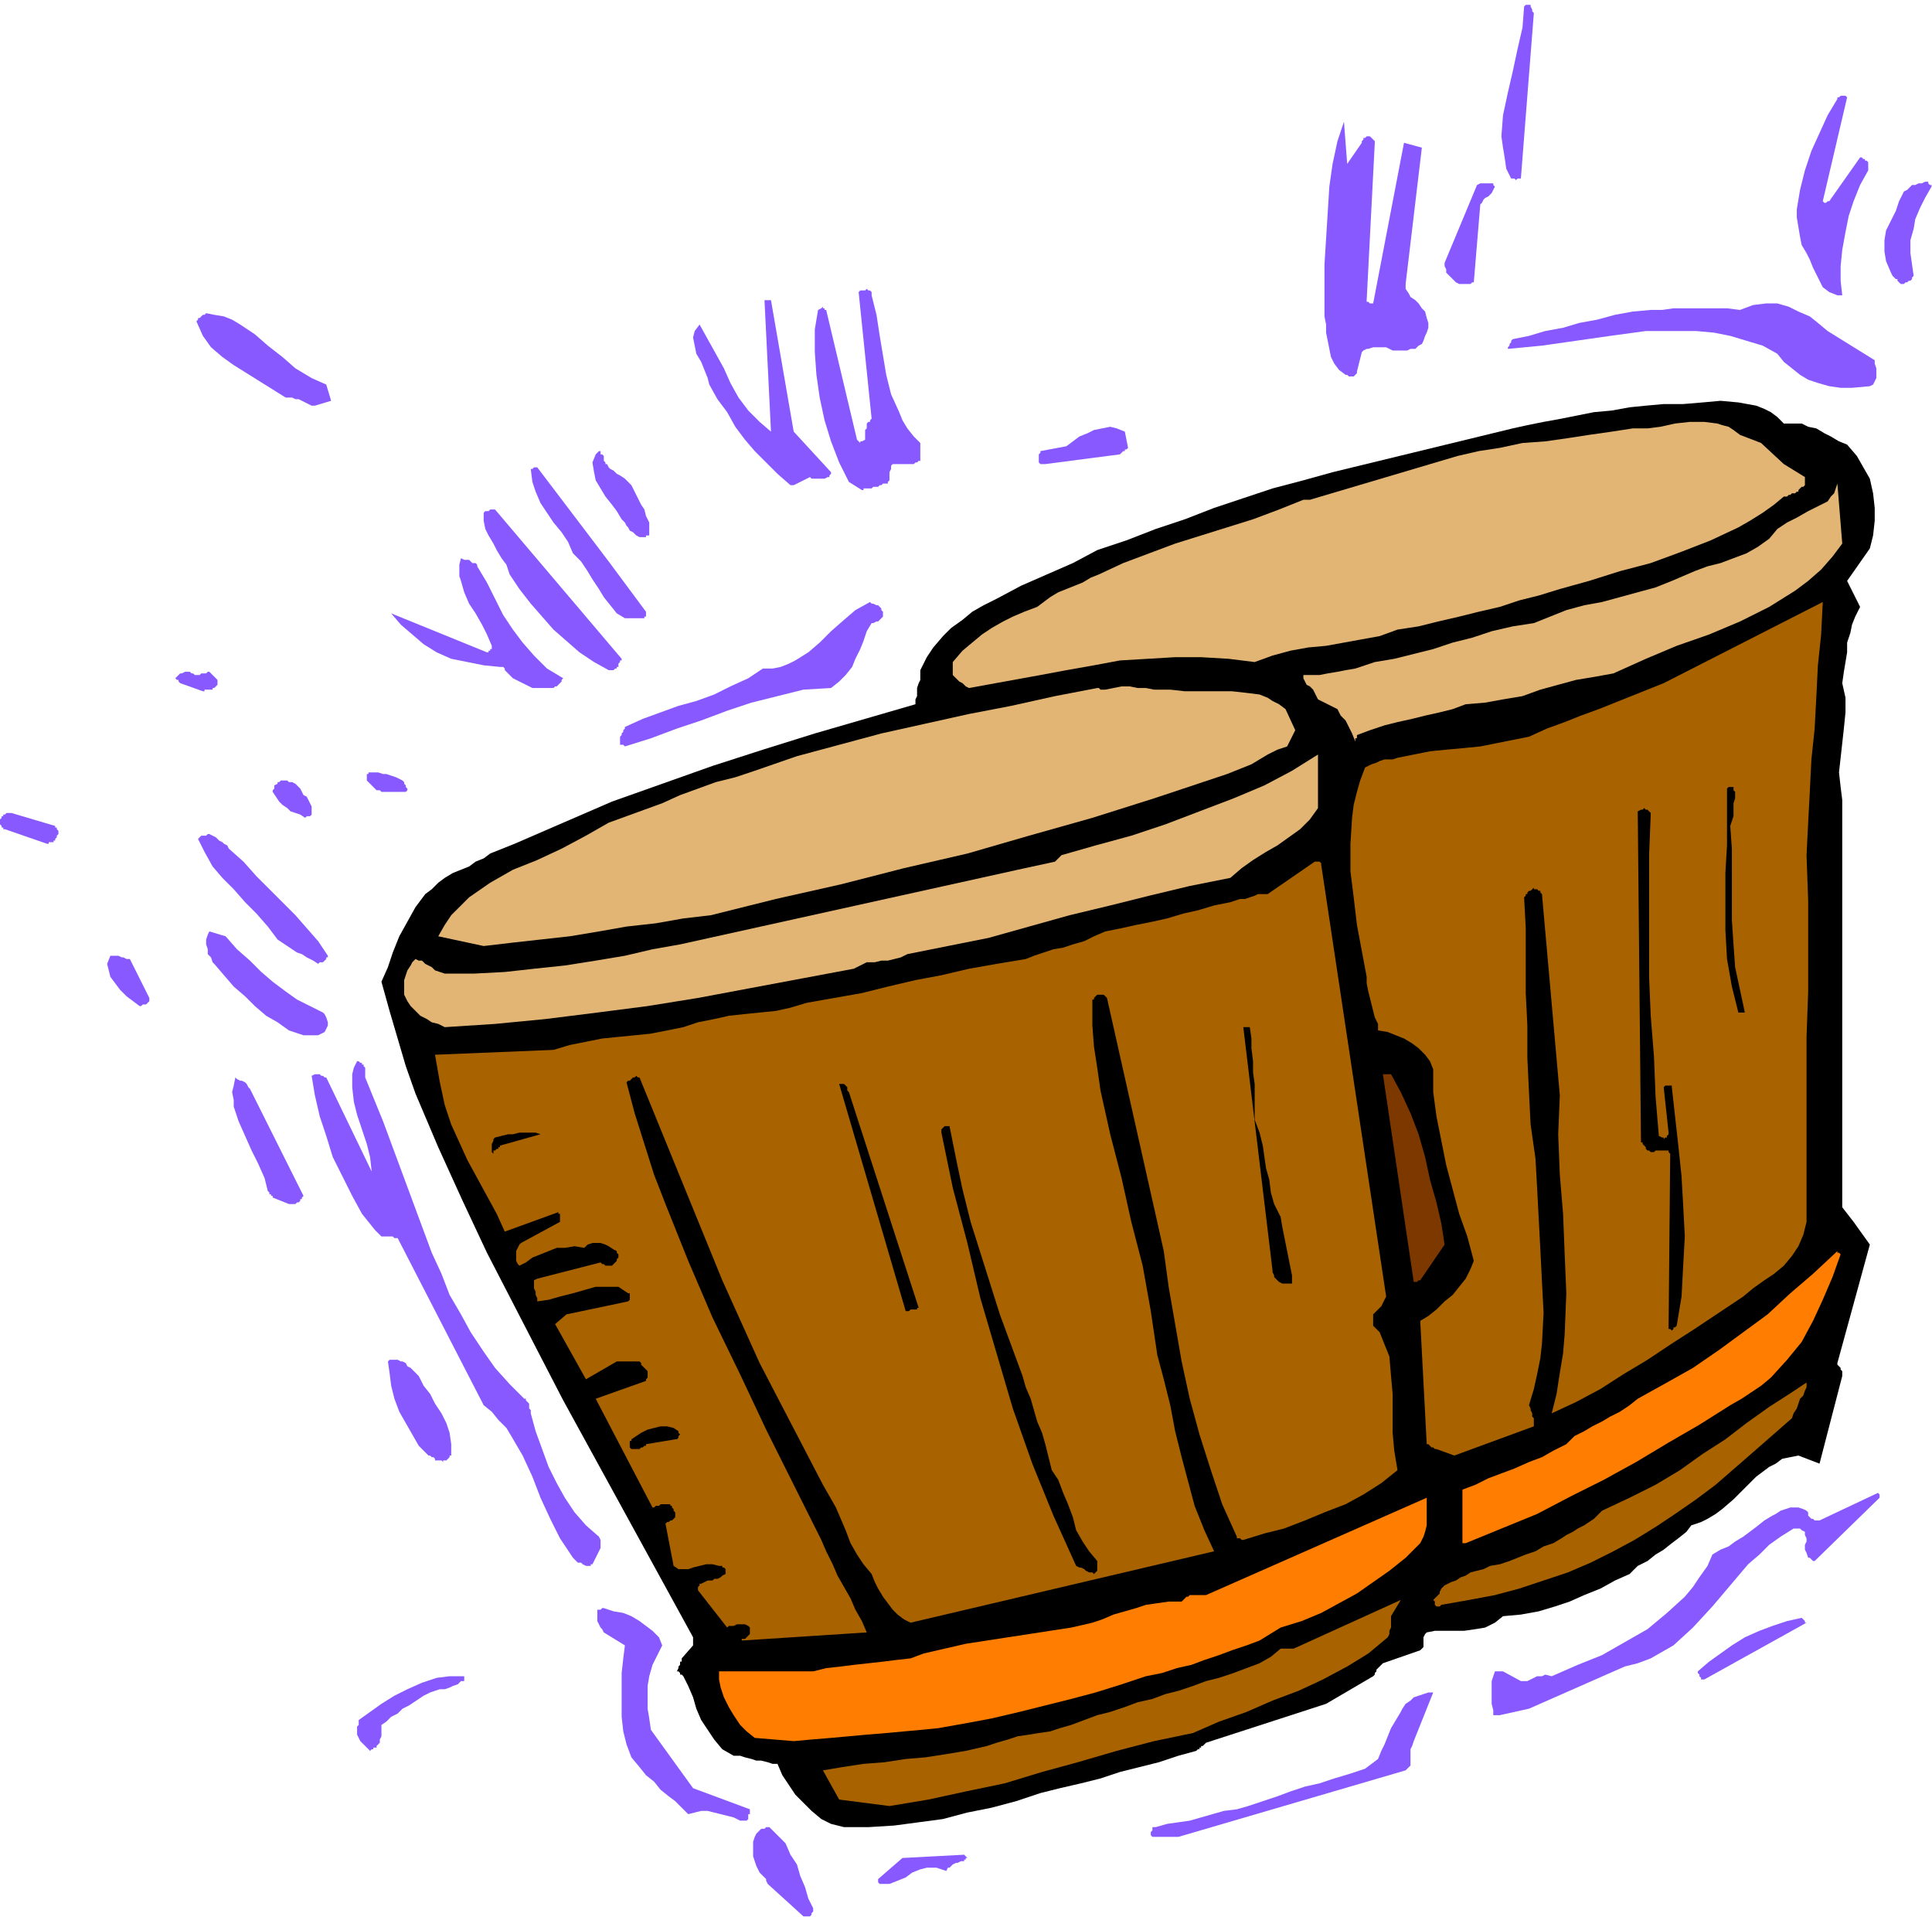 <?xml version="1.0" encoding="UTF-8" standalone="no"?>
<svg
   xmlns:dc="http://purl.org/dc/elements/1.1/"
   xmlns:cc="http://creativecommons.org/ns#"
   xmlns:rdf="http://www.w3.org/1999/02/22-rdf-syntax-ns#"
   xmlns:svg="http://www.w3.org/2000/svg"
   xmlns="http://www.w3.org/2000/svg"
   id="svg107"
   height="99.924mm"
   width="100.736mm"
   version="1.0">
  <defs
     id="defs3">
    <pattern
       y="0"
       x="0"
       height="6"
       width="6"
       patternUnits="userSpaceOnUse"
       id="WMFhbasepattern" />
  </defs>
  <path
     id="path5"
     d="  M 158.973,377.568   L 159.293,377.568   L 159.613,377.568   L 159.613,377.568   L 159.933,377.248   L 159.933,376.929   L 160.253,376.609   L 160.253,376.289   L 160.253,375.969   L 159.293,374.051   L 158.653,371.813   L 157.694,369.575   L 157.054,367.338   L 155.775,365.419   L 154.815,363.181   L 153.216,361.583   L 151.616,359.984   L 151.296,359.984   L 151.296,359.984   L 150.977,359.984   L 150.657,360.304   L 150.657,360.304   L 150.337,360.304   L 150.017,360.304   L 149.697,360.624   L 149.057,361.263   L 148.737,361.903   L 148.418,362.862   L 148.418,363.821   L 148.418,364.78   L 148.418,365.739   L 148.737,366.698   L 149.057,367.657   L 149.377,368.297   L 149.697,368.936   L 150.017,369.256   L 150.337,369.575   L 150.657,369.895   L 150.977,370.215   L 150.977,370.535   L 151.296,371.174   L 158.333,377.568   L 158.333,377.568   L 158.333,377.568   L 158.653,377.568   L 158.653,377.568   L 158.973,377.568   L 158.973,377.568   L 158.973,377.568   L 158.973,377.568  z "
     style="fill:#8759ff;fill-rule:evenodd;fill-opacity:1;stroke:none;" />
  <path
     id="path7"
     d="  M 173.687,371.174   L 175.286,371.174   L 176.886,370.535   L 178.485,369.895   L 179.764,368.936   L 181.364,368.297   L 182.643,367.977   L 184.562,367.977   L 186.482,368.616   L 186.801,367.977   L 187.121,367.977   L 187.441,367.657   L 187.761,367.338   L 188.401,367.018   L 188.721,367.018   L 189.36,366.698   L 190,366.698   L 190,366.378   L 190.32,366.378   L 190.32,366.378   L 190.32,366.059   L 190.64,366.059   L 190.64,366.059   L 190.32,365.739   L 190,365.419   L 177.845,366.059   L 173.047,370.215   L 173.047,370.215   L 173.047,370.535   L 173.047,370.535   L 173.047,370.854   L 173.367,371.174   L 173.367,371.174   L 173.367,371.174   L 173.687,371.174  z "
     style="fill:#8759ff;fill-rule:evenodd;fill-opacity:1;stroke:none;" />
  <path
     id="path9"
     d="  M 227.744,361.903   L 232.222,361.903   L 277.004,348.795   L 277.643,348.155   L 277.963,347.836   L 277.963,346.877   L 277.963,346.237   L 277.963,345.598   L 277.963,344.639   L 278.283,343.999   L 278.603,343.04   L 282.441,333.449   L 281.482,333.449   L 280.522,333.769   L 279.562,334.089   L 278.603,334.408   L 277.963,335.048   L 277.004,335.687   L 276.364,336.646   L 276.044,337.286   L 275.084,338.884   L 274.125,340.483   L 273.485,342.081   L 272.845,343.68   L 272.206,344.958   L 271.566,346.557   L 270.286,347.516   L 269.007,348.475   L 266.128,349.434   L 262.929,350.393   L 260.051,351.352   L 257.172,351.992   L 254.293,352.951   L 251.734,353.91   L 248.855,354.869   L 245.977,355.828   L 243.738,356.468   L 241.179,356.787   L 238.94,357.427   L 236.701,358.066   L 234.461,358.706   L 232.222,359.025   L 229.983,359.345   L 227.744,359.984   L 227.424,359.984   L 227.105,359.984   L 227.105,360.304   L 227.105,360.624   L 226.785,360.943   L 226.785,361.263   L 226.785,361.583   L 227.105,361.903   L 227.105,361.903   L 227.105,361.903   L 227.105,361.903   L 227.424,361.903   L 227.424,361.903   L 227.424,361.903   L 227.744,361.903   L 227.744,361.903  z "
     style="fill:#8759ff;fill-rule:evenodd;fill-opacity:1;stroke:none;" />
  <path
     id="path11"
     d="  M 166.33,359.984   L 171.128,359.984   L 176.246,359.665   L 181.044,359.025   L 185.842,358.386   L 190.64,357.107   L 195.438,356.148   L 200.236,354.869   L 205.034,353.271   L 208.872,352.312   L 213.03,351.352   L 216.869,350.393   L 220.707,349.115   L 224.546,348.155   L 228.384,347.196   L 232.222,345.918   L 235.741,344.958   L 236.061,344.639   L 236.381,344.639   L 236.381,344.319   L 236.701,344.319   L 236.701,343.999   L 237.02,343.999   L 237.34,343.68   L 237.66,343.36   L 261.33,335.687   L 270.606,330.252   L 270.926,329.932   L 270.926,329.613   L 271.246,329.293   L 271.246,328.973   L 271.566,328.654   L 271.886,328.334   L 272.206,328.014   L 272.525,327.695   L 279.882,325.137   L 280.202,324.817   L 280.522,324.497   L 280.522,324.178   L 280.522,323.858   L 280.522,323.219   L 280.522,322.579   L 280.842,321.94   L 281.162,321.62   L 282.761,321.3   L 284.68,321.3   L 286.6,321.3   L 288.519,321.3   L 290.758,320.981   L 292.677,320.661   L 294.596,319.702   L 296.195,318.423   L 299.714,318.103   L 303.233,317.464   L 306.431,316.505   L 309.31,315.546   L 312.189,314.267   L 315.387,312.988   L 318.266,311.39   L 321.145,310.111   L 322.744,308.512   L 324.664,307.553   L 326.263,306.274   L 327.862,305.315   L 329.462,304.037   L 330.741,303.077   L 332.34,301.799   L 333.3,300.52   L 335.219,299.88   L 336.499,299.241   L 338.098,298.282   L 339.377,297.323   L 341.616,295.405   L 343.855,293.167   L 346.095,290.929   L 348.653,289.011   L 349.933,288.371   L 351.212,287.412   L 352.812,287.092   L 354.411,286.773   L 358.569,288.371   L 363.047,271.107   L 363.047,270.788   L 363.047,270.468   L 363.047,270.148   L 362.728,269.828   L 362.728,269.509   L 362.408,269.189   L 362.088,268.869   L 362.088,268.55   L 368.485,245.211   L 365.286,240.736   L 363.047,237.858   L 363.047,157.613   L 362.728,155.055   L 362.408,152.178   L 362.728,149.301   L 363.047,146.423   L 363.367,143.546   L 363.687,140.349   L 363.687,137.472   L 363.047,134.595   L 363.367,132.357   L 363.687,130.438   L 364.007,128.52   L 364.007,126.602   L 364.647,124.684   L 364.967,123.085   L 365.606,121.487   L 366.566,119.569   L 364.007,114.453   L 368.485,108.059   L 369.125,105.502   L 369.445,102.624   L 369.445,100.067   L 369.125,97.189   L 368.485,94.312   L 367.206,92.074   L 365.926,89.836   L 364.007,87.598   L 362.408,86.959   L 360.808,86   L 359.529,85.36   L 357.93,84.401   L 356.33,84.082   L 355.051,83.442   L 353.451,83.442   L 351.532,83.442   L 350.253,82.163   L 348.973,81.204   L 347.694,80.565   L 346.095,79.925   L 342.576,79.286   L 339.057,78.966   L 335.539,79.286   L 331.701,79.606   L 327.862,79.606   L 324.344,79.925   L 321.145,80.245   L 317.626,80.885   L 314.108,81.204   L 310.909,81.844   L 307.711,82.483   L 304.192,83.123   L 300.993,83.762   L 298.115,84.401   L 262.61,93.033   L 256.852,94.632   L 250.775,96.23   L 245.017,98.148   L 239.259,100.067   L 233.502,102.305   L 227.744,104.223   L 221.987,106.461   L 216.229,108.379   L 211.431,110.937   L 206.313,113.174   L 201.195,115.412   L 196.397,117.97   L 193.839,119.249   L 191.599,120.528   L 189.68,122.126   L 187.441,123.725   L 185.842,125.323   L 183.923,127.561   L 182.643,129.479   L 181.364,132.037   L 181.364,132.996   L 181.364,133.955   L 181.044,134.595   L 180.724,135.554   L 180.724,136.193   L 180.724,137.152   L 180.404,137.792   L 180.404,138.751   L 170.488,141.628   L 160.572,144.505   L 150.337,147.702   L 140.421,150.899   L 130.505,154.416   L 120.589,157.933   L 110.993,162.089   L 101.397,166.245   L 99.798,166.884   L 98.199,167.524   L 96.599,168.163   L 95.32,169.122   L 93.721,169.762   L 92.441,170.721   L 90.842,171.36   L 89.242,172   L 87.643,172.959   L 86.364,173.918   L 85.084,175.197   L 83.805,176.156   L 81.886,178.713   L 80.286,181.591   L 78.687,184.468   L 77.407,187.665   L 76.448,190.542   L 75.168,193.42   L 76.768,199.174   L 78.367,204.609   L 79.966,210.044   L 81.886,215.479   L 86.364,226.029   L 91.162,236.579   L 95.96,246.81   L 101.078,256.721   L 106.195,266.631   L 110.993,275.903   L 136.583,322.579   L 136.583,322.579   L 136.583,322.899   L 136.583,323.219   L 136.583,323.219   L 136.583,323.538   L 136.583,323.858   L 136.583,323.858   L 136.583,324.178   L 134.344,326.735   L 134.344,327.055   L 134.344,327.375   L 134.024,327.375   L 134.024,327.695   L 134.024,328.014   L 133.704,328.334   L 133.704,328.654   L 133.384,329.293   L 133.704,329.293   L 134.024,329.613   L 134.024,329.613   L 134.024,329.932   L 134.024,329.932   L 134.024,329.932   L 134.344,329.932   L 134.663,330.252   L 135.623,332.17   L 136.583,334.408   L 137.222,336.646   L 138.182,338.884   L 139.461,340.802   L 140.741,342.72   L 142.34,344.639   L 144.579,345.918   L 145.859,345.918   L 146.818,346.237   L 148.098,346.557   L 149.057,346.877   L 150.017,346.877   L 151.296,347.196   L 152.256,347.516   L 153.216,347.516   L 154.175,349.754   L 155.455,351.672   L 156.734,353.59   L 158.333,355.189   L 159.933,356.787   L 161.852,358.386   L 163.771,359.345   L 166.33,359.984  z "
     style="fill:#000000;fill-rule:evenodd;fill-opacity:1;stroke:none;" />
  <path
     id="path13"
     d="  M 145.859,358.706   L 145.859,358.706   L 146.179,358.706   L 146.498,358.706   L 146.818,358.706   L 147.138,358.706   L 147.458,358.386   L 147.458,358.386   L 147.458,358.066   L 147.458,358.066   L 147.458,357.746   L 147.458,357.427   L 147.778,357.427   L 147.778,357.107   L 147.778,356.787   L 147.778,356.787   L 147.778,356.468   L 136.583,352.312   L 128.266,340.802   L 127.946,338.564   L 127.626,336.646   L 127.626,334.408   L 127.626,332.17   L 127.946,330.252   L 128.586,328.014   L 129.546,326.096   L 130.505,324.178   L 129.865,322.579   L 128.586,321.3   L 127.306,320.341   L 126.027,319.382   L 124.428,318.423   L 122.828,317.784   L 120.909,317.464   L 118.99,316.825   L 118.67,316.825   L 118.35,317.144   L 118.35,317.144   L 118.03,317.144   L 118.03,317.144   L 117.711,317.144   L 117.711,317.144   L 117.711,317.144   L 117.711,317.784   L 117.711,318.423   L 117.711,318.743   L 117.711,319.382   L 118.03,320.022   L 118.35,320.661   L 118.67,320.981   L 118.99,321.62   L 123.148,324.178   L 122.828,326.735   L 122.508,329.613   L 122.508,332.49   L 122.508,335.367   L 122.508,338.245   L 122.828,341.122   L 123.468,343.68   L 124.428,346.237   L 126.027,348.155   L 127.306,349.754   L 128.906,351.033   L 130.185,352.631   L 131.785,353.91   L 133.064,354.869   L 134.344,356.148   L 135.623,357.427   L 136.902,357.107   L 138.182,356.787   L 139.461,356.787   L 140.741,357.107   L 142.02,357.427   L 143.3,357.746   L 144.579,358.066   L 145.859,358.706  z "
     style="fill:#8759ff;fill-rule:evenodd;fill-opacity:1;stroke:none;" />
  <path
     id="path15"
     d="  M 175.286,355.828   L 182.963,354.549   L 190.32,352.951   L 197.997,351.352   L 205.354,349.115   L 212.391,347.196   L 220.067,344.958   L 227.424,343.04   L 235.101,341.442   L 240.219,339.204   L 245.657,337.286   L 250.775,335.048   L 255.892,333.129   L 260.69,330.892   L 265.488,328.334   L 269.647,325.776   L 273.485,322.579   L 273.805,321.94   L 273.805,321.3   L 274.125,320.661   L 274.125,320.341   L 274.125,319.702   L 274.125,319.382   L 274.125,319.063   L 274.125,318.423   L 276.044,315.226   L 254.933,324.817   L 254.613,324.817   L 254.293,324.817   L 253.973,324.817   L 253.653,324.817   L 253.334,324.817   L 253.334,324.817   L 253.014,324.817   L 252.374,324.817   L 250.455,326.416   L 248.216,327.695   L 245.657,328.654   L 243.098,329.613   L 240.219,330.572   L 237.66,331.211   L 235.101,332.17   L 232.222,333.129   L 229.663,333.769   L 227.105,334.728   L 224.226,335.367   L 221.667,336.326   L 218.788,337.286   L 216.229,337.925   L 213.67,338.884   L 211.111,339.843   L 208.872,340.483   L 206.953,341.122   L 204.714,341.442   L 202.795,341.761   L 200.556,342.081   L 198.637,342.72   L 196.397,343.36   L 194.478,343.999   L 190.32,344.958   L 186.482,345.598   L 182.323,346.237   L 178.485,346.557   L 174.327,347.196   L 170.168,347.516   L 166.01,348.155   L 162.172,348.795   L 165.37,354.549   L 175.286,355.828  z "
     style="fill:#a86300;fill-rule:evenodd;fill-opacity:1;stroke:none;" />
  <path
     id="path17"
     d="  M 73.889,344.319   L 73.889,344.319   L 73.889,344.319   L 73.889,344.319   L 73.889,344.319   L 74.209,344.319   L 74.209,344.319   L 74.209,343.999   L 74.209,343.999   L 74.529,343.68   L 74.849,343.36   L 74.849,342.72   L 75.168,342.081   L 75.168,341.761   L 75.168,341.122   L 75.168,340.483   L 75.168,339.843   L 76.128,339.204   L 77.088,338.245   L 78.367,337.605   L 79.327,336.646   L 80.606,336.007   L 81.566,335.367   L 82.525,334.728   L 83.485,334.089   L 84.764,333.449   L 85.724,333.129   L 86.684,332.81   L 87.643,332.81   L 88.603,332.49   L 89.242,332.17   L 90.202,331.851   L 90.842,331.211   L 91.162,331.211   L 91.162,331.211   L 91.482,331.211   L 91.482,330.892   L 91.482,330.892   L 91.482,330.572   L 91.482,330.252   L 91.482,330.252   L 88.603,330.252   L 86.044,330.572   L 83.165,331.531   L 80.286,332.81   L 77.727,334.089   L 75.168,335.687   L 72.929,337.286   L 70.69,338.884   L 70.69,339.204   L 70.69,339.204   L 70.69,339.523   L 70.69,339.523   L 70.69,339.843   L 70.37,340.163   L 70.37,340.483   L 70.37,340.802   L 70.37,341.442   L 70.37,341.761   L 70.69,342.401   L 71.01,343.04   L 71.33,343.36   L 71.97,343.999   L 72.29,344.319   L 72.929,344.958   L 72.929,344.958   L 73.249,344.639   L 73.249,344.639   L 73.249,344.639   L 73.569,344.639   L 73.569,344.319   L 73.889,344.319   L 73.889,344.319  z "
     style="fill:#8759ff;fill-rule:evenodd;fill-opacity:1;stroke:none;" />
  <path
     id="path19"
     d="  M 156.414,343.04   L 159.933,342.72   L 163.771,342.401   L 167.29,342.081   L 170.808,341.761   L 174.647,341.442   L 178.165,341.122   L 181.684,340.802   L 184.882,340.483   L 190.32,339.523   L 195.438,338.564   L 200.876,337.286   L 205.993,336.007   L 211.111,334.728   L 215.909,333.449   L 221.027,331.851   L 225.825,330.252   L 229.024,329.613   L 231.903,328.654   L 234.781,328.014   L 237.34,327.055   L 240.219,326.096   L 242.778,325.137   L 245.657,324.178   L 248.216,323.219   L 252.374,320.661   L 256.532,319.382   L 260.371,317.784   L 263.889,315.866   L 267.408,313.947   L 270.606,311.709   L 273.805,309.471   L 277.004,306.914   L 279.882,304.037   L 280.522,302.758   L 280.842,301.799   L 281.162,300.52   L 281.162,299.561   L 281.162,298.602   L 281.162,297.323   L 281.162,296.364   L 281.162,295.085   L 237.66,314.267   L 237.34,314.267   L 237.02,314.267   L 236.701,314.267   L 236.381,314.267   L 236.061,314.267   L 235.741,314.267   L 235.421,314.267   L 235.101,314.267   L 234.781,314.267   L 234.461,314.267   L 234.142,314.587   L 233.822,314.587   L 233.502,314.906   L 233.182,315.226   L 232.862,315.546   L 232.222,315.546   L 230.303,315.546   L 228.064,315.866   L 225.825,316.185   L 223.906,316.825   L 221.667,317.464   L 219.428,318.103   L 217.189,319.063   L 215.27,319.702   L 211.111,320.661   L 206.953,321.3   L 202.795,321.94   L 198.637,322.579   L 194.478,323.219   L 190.32,323.858   L 186.162,324.817   L 182.004,325.776   L 179.445,326.735   L 176.566,327.055   L 174.007,327.375   L 171.128,327.695   L 168.249,328.014   L 165.69,328.334   L 162.812,328.654   L 160.253,329.293   L 141.7,329.293   L 141.7,330.892   L 142.02,332.49   L 142.66,334.408   L 143.62,336.326   L 144.579,337.925   L 145.859,339.843   L 147.138,341.122   L 148.737,342.401   L 156.414,343.04  z "
     style="fill:#ff7d00;fill-rule:evenodd;fill-opacity:1;stroke:none;" />
  <path
     id="path21"
     d="  M 295.556,337.925   L 301.313,336.646   L 320.185,328.334   L 322.744,327.695   L 325.303,326.735   L 327.542,325.457   L 329.781,324.178   L 333.62,320.661   L 337.458,316.505   L 340.977,312.349   L 344.495,308.193   L 346.734,306.274   L 348.653,304.356   L 350.892,302.758   L 353.451,301.159   L 353.451,301.159   L 353.771,301.159   L 353.771,301.159   L 354.091,301.159   L 354.411,301.159   L 354.411,301.159   L 354.731,301.159   L 355.051,301.479   L 355.69,301.799   L 355.69,302.438   L 356.01,303.077   L 356.01,303.717   L 355.69,304.356   L 355.69,305.315   L 356.01,305.955   L 356.33,306.914   L 356.33,306.914   L 356.33,306.914   L 356.65,306.914   L 356.65,306.914   L 356.97,307.234   L 356.97,307.234   L 357.29,307.553   L 357.61,307.553   L 370.404,295.085   L 370.404,295.085   L 370.404,294.765   L 370.404,294.445   L 370.404,294.445   L 370.404,294.445   L 370.084,294.126   L 370.084,294.126   L 370.084,294.126   L 358.569,299.561   L 358.249,299.561   L 357.61,299.561   L 357.29,299.241   L 356.97,299.241   L 356.65,298.921   L 356.33,298.602   L 356.33,297.962   L 356.01,297.643   L 355.371,297.323   L 354.411,297.003   L 353.771,297.003   L 352.812,297.003   L 351.852,297.323   L 350.892,297.643   L 349.933,298.282   L 349.293,298.602   L 347.694,299.561   L 346.095,300.84   L 344.815,301.799   L 343.536,302.758   L 341.936,303.717   L 340.657,304.676   L 339.057,305.315   L 337.458,306.274   L 336.499,308.512   L 334.899,310.75   L 333.62,312.668   L 332.02,314.587   L 328.502,317.784   L 324.664,320.981   L 320.185,323.538   L 315.707,326.096   L 310.909,328.014   L 305.791,330.252   L 304.512,329.932   L 303.872,330.252   L 302.913,330.252   L 302.273,330.572   L 301.633,330.892   L 300.993,331.211   L 300.354,331.211   L 299.714,331.211   L 296.195,329.293   L 296.195,329.293   L 295.876,329.293   L 295.876,329.293   L 295.556,329.293   L 295.236,329.293   L 295.236,329.293   L 294.916,329.293   L 294.596,329.293   L 294.276,330.252   L 293.956,331.211   L 293.956,332.17   L 293.956,333.449   L 293.956,334.728   L 293.956,335.687   L 294.276,336.966   L 294.276,337.925   L 294.276,337.925   L 294.596,337.925   L 294.596,337.925   L 294.916,337.925   L 295.236,337.925   L 295.236,337.925   L 295.556,337.925   L 295.556,337.925  z "
     style="fill:#8759ff;fill-rule:evenodd;fill-opacity:1;stroke:none;" />
  <path
     id="path23"
     d="  M 335.859,330.892   L 356.01,319.702   L 355.69,319.702   L 355.69,319.382   L 355.69,319.382   L 355.69,319.382   L 355.69,319.382   L 355.69,319.382   L 355.371,319.063   L 355.051,318.743   L 352.172,319.382   L 349.293,320.341   L 346.734,321.3   L 343.855,322.579   L 341.297,324.178   L 339.057,325.776   L 336.818,327.375   L 334.579,329.293   L 334.579,329.293   L 334.579,329.613   L 334.899,329.932   L 334.899,330.252   L 335.219,330.572   L 335.219,330.892   L 335.539,330.892   L 335.859,330.892  z "
     style="fill:#8759ff;fill-rule:evenodd;fill-opacity:1;stroke:none;" />
  <path
     id="path25"
     d="  M 146.179,323.219   L 170.808,321.62   L 169.849,319.382   L 168.569,317.144   L 167.61,314.906   L 166.33,312.668   L 165.051,310.431   L 164.091,308.193   L 162.812,305.635   L 161.852,303.397   L 156.414,292.527   L 150.977,281.657   L 145.859,270.788   L 140.421,259.598   L 135.623,248.408   L 131.145,237.219   L 128.906,231.464   L 126.987,225.39   L 125.067,219.316   L 123.468,213.241   L 123.788,212.922   L 124.108,212.922   L 124.428,212.602   L 124.748,212.282   L 125.067,212.282   L 125.387,211.962   L 125.707,212.282   L 126.027,212.282   L 142.34,252.245   L 149.697,268.55   L 162.172,292.527   L 163.451,294.765   L 164.731,297.003   L 165.69,299.241   L 166.65,301.479   L 167.61,304.037   L 168.889,306.274   L 170.168,308.193   L 171.768,310.111   L 172.408,311.709   L 173.047,312.988   L 174.007,314.587   L 174.966,315.866   L 175.926,317.144   L 176.886,318.103   L 178.165,319.063   L 179.445,319.702   L 239.259,305.635   L 237.34,301.479   L 235.421,296.683   L 234.142,291.888   L 232.862,287.092   L 231.583,281.977   L 230.623,276.862   L 229.344,271.747   L 228.064,266.951   L 226.785,258.319   L 225.185,249.368   L 222.946,240.736   L 221.027,232.104   L 218.788,223.472   L 216.869,214.84   L 216.229,210.364   L 215.589,206.208   L 215.27,202.052   L 215.27,197.576   L 215.27,197.256   L 215.27,196.936   L 215.589,196.936   L 215.589,196.617   L 215.909,196.297   L 215.909,196.297   L 216.229,195.977   L 216.549,195.977   L 216.869,195.977   L 217.189,195.977   L 217.509,195.977   L 217.509,195.977   L 217.828,196.297   L 217.828,196.297   L 218.148,196.617   L 218.148,196.617   L 229.344,246.49   L 230.303,253.524   L 231.583,260.877   L 232.862,268.23   L 234.461,275.583   L 236.381,282.617   L 238.62,289.65   L 240.859,296.364   L 243.738,302.758   L 243.738,302.758   L 243.738,302.758   L 243.738,303.077   L 244.057,303.077   L 244.377,303.077   L 244.377,303.077   L 244.697,303.397   L 245.017,303.397   L 249.175,302.118   L 253.014,301.159   L 257.172,299.561   L 261.01,297.962   L 265.169,296.364   L 268.687,294.445   L 272.206,292.208   L 275.404,289.65   L 274.764,285.814   L 274.445,282.297   L 274.445,278.46   L 274.445,274.624   L 274.125,271.107   L 273.805,267.271   L 273.165,265.672   L 272.525,264.074   L 271.886,262.475   L 270.606,261.196   L 270.606,260.877   L 270.606,260.877   L 270.606,260.557   L 270.606,260.557   L 270.606,260.237   L 270.606,259.918   L 270.606,259.598   L 270.606,259.278   L 270.606,258.959   L 270.926,258.639   L 271.566,257.999   L 271.886,257.68   L 272.206,257.36   L 272.525,256.721   L 272.845,256.081   L 273.165,255.442   L 260.371,170.401   L 260.371,170.081   L 260.371,170.081   L 260.051,169.762   L 260.051,169.762   L 259.731,169.762   L 259.411,169.762   L 259.411,169.762   L 259.091,169.762   L 249.815,176.156   L 248.855,176.156   L 247.896,176.156   L 247.256,176.475   L 246.296,176.795   L 245.337,177.115   L 244.377,177.115   L 243.418,177.435   L 242.458,177.754   L 239.259,178.394   L 236.061,179.353   L 233.182,179.992   L 229.983,180.951   L 227.105,181.591   L 223.906,182.23   L 221.027,182.87   L 217.828,183.509   L 215.589,184.468   L 213.67,185.427   L 211.431,186.067   L 209.512,186.706   L 207.593,187.026   L 205.674,187.665   L 203.754,188.304   L 202.155,188.944   L 196.397,189.903   L 190.96,190.862   L 185.522,192.141   L 180.404,193.1   L 174.966,194.379   L 169.849,195.658   L 164.411,196.617   L 158.973,197.576   L 155.775,198.535   L 152.896,199.174   L 149.697,199.494   L 146.498,199.814   L 143.62,200.133   L 140.741,200.773   L 137.542,201.412   L 134.663,202.371   L 131.465,203.011   L 128.266,203.65   L 125.067,203.97   L 121.869,204.29   L 118.67,204.609   L 115.471,205.249   L 112.273,205.888   L 109.074,206.847   L 85.724,207.806   L 86.684,213.241   L 87.643,217.717   L 88.923,221.553   L 90.522,225.07   L 92.121,228.587   L 94.04,232.104   L 95.96,235.62   L 97.879,239.137   L 99.478,242.654   L 110.034,238.817   L 110.034,239.137   L 110.354,239.137   L 110.354,239.457   L 110.354,239.457   L 110.354,239.776   L 110.354,240.096   L 110.354,240.416   L 110.354,240.736   L 102.677,244.892   L 102.357,245.211   L 102.037,245.851   L 101.717,246.49   L 101.717,247.13   L 101.717,247.769   L 101.717,248.408   L 102.037,249.048   L 102.357,249.368   L 103.636,248.728   L 104.916,247.769   L 106.515,247.13   L 108.115,246.49   L 109.714,245.851   L 111.313,245.851   L 113.232,245.531   L 115.152,245.851   L 115.791,245.211   L 116.751,244.892   L 117.391,244.892   L 118.35,244.892   L 119.31,245.211   L 119.95,245.531   L 120.909,246.171   L 121.549,246.49   L 121.549,246.81   L 121.869,247.13   L 121.869,247.769   L 121.549,248.089   L 121.549,248.408   L 121.229,248.728   L 120.909,249.048   L 120.589,249.368   L 120.589,249.368   L 120.269,249.368   L 119.95,249.368   L 119.63,249.368   L 119.31,249.368   L 118.99,249.048   L 118.67,249.048   L 118.35,248.728   L 105.876,251.925   L 105.236,252.245   L 105.236,252.565   L 105.236,253.204   L 105.236,253.843   L 105.556,254.483   L 105.556,255.122   L 105.876,255.762   L 105.876,256.401   L 108.115,256.081   L 110.354,255.442   L 112.913,254.802   L 115.152,254.163   L 117.391,253.524   L 119.63,253.524   L 120.909,253.524   L 121.869,253.524   L 122.828,254.163   L 123.788,254.802   L 124.108,254.802   L 124.108,254.802   L 124.108,255.122   L 124.108,255.442   L 124.108,255.442   L 124.108,255.762   L 124.108,256.081   L 123.788,256.401   L 111.633,258.959   L 109.394,260.877   L 115.471,271.747   L 121.549,268.23   L 121.869,268.23   L 122.189,268.23   L 122.508,268.23   L 122.828,268.23   L 123.148,268.23   L 123.468,268.23   L 123.788,268.23   L 124.108,268.23   L 124.428,268.23   L 124.428,268.23   L 124.748,268.23   L 124.748,268.23   L 125.067,268.23   L 125.387,268.23   L 125.707,268.23   L 126.027,268.23   L 126.027,268.23   L 126.347,268.55   L 126.347,268.869   L 126.667,269.189   L 126.987,269.509   L 127.306,269.828   L 127.626,270.148   L 127.626,270.468   L 127.626,270.468   L 127.626,270.788   L 127.626,270.788   L 127.626,271.107   L 127.626,271.427   L 127.626,271.427   L 127.306,271.747   L 127.306,272.066   L 117.391,275.583   L 128.586,297.003   L 128.906,297.003   L 129.226,296.683   L 129.546,296.683   L 129.865,296.683   L 130.185,296.364   L 130.825,296.364   L 131.145,296.364   L 131.785,296.364   L 132.104,296.364   L 132.104,296.683   L 132.424,296.683   L 132.424,297.003   L 132.744,297.323   L 132.744,297.643   L 133.064,297.962   L 133.064,298.282   L 133.064,298.921   L 132.744,299.241   L 132.744,299.241   L 132.424,299.561   L 132.104,299.561   L 131.785,299.88   L 131.465,299.88   L 131.145,300.2   L 132.744,308.512   L 133.704,309.152   L 134.663,309.152   L 135.623,309.152   L 136.583,308.832   L 137.862,308.512   L 139.142,308.193   L 140.421,308.193   L 141.7,308.512   L 142.02,308.512   L 142.34,308.512   L 142.34,308.832   L 142.66,308.832   L 142.98,309.152   L 142.98,309.471   L 142.98,309.471   L 142.98,310.111   L 142.34,310.431   L 142.02,310.75   L 141.381,311.07   L 140.741,311.07   L 140.421,311.39   L 139.461,311.39   L 138.822,311.709   L 138.182,312.029   L 138.182,312.029   L 137.862,312.029   L 137.862,312.349   L 137.862,312.349   L 137.542,312.668   L 137.542,312.988   L 137.542,312.988   L 137.542,313.308   L 143.3,320.661   L 143.62,320.341   L 144.259,320.341   L 144.579,320.341   L 145.219,320.022   L 145.859,320.022   L 146.498,320.022   L 146.818,320.022   L 147.458,320.341   L 147.458,320.341   L 147.458,320.341   L 147.458,320.341   L 147.778,320.661   L 147.778,320.661   L 147.778,320.981   L 147.778,321.3   L 147.778,321.62   L 147.778,321.94   L 147.458,322.26   L 147.138,322.579   L 146.818,322.899   L 146.179,322.899   L 146.179,323.219   L 146.179,323.219   L 146.179,323.219  z "
     style="fill:#a86300;fill-rule:evenodd;fill-opacity:1;stroke:none;" />
  <path
     id="path27"
     d="  M 284.041,316.185   L 289.478,315.226   L 294.596,314.267   L 299.394,312.988   L 304.192,311.39   L 308.99,309.791   L 313.468,307.873   L 317.946,305.635   L 322.105,303.397   L 326.263,300.84   L 330.101,298.282   L 334.26,295.405   L 338.098,292.527   L 345.455,286.133   L 353.132,279.42   L 353.451,278.46   L 354.091,277.501   L 354.411,276.542   L 354.731,275.583   L 355.371,274.944   L 355.69,273.985   L 356.01,273.345   L 356.01,272.386   L 353.132,274.304   L 348.653,277.182   L 344.175,280.379   L 340.017,283.576   L 335.539,286.453   L 331.061,289.65   L 326.263,292.527   L 321.145,295.085   L 315.707,297.643   L 315.068,298.282   L 314.108,299.241   L 313.148,299.88   L 312.189,300.52   L 310.909,301.159   L 309.95,301.799   L 308.67,302.438   L 307.711,303.077   L 306.111,304.037   L 304.192,304.676   L 302.593,305.635   L 300.674,306.274   L 299.074,306.914   L 297.475,307.553   L 295.556,308.193   L 293.637,308.512   L 292.357,309.152   L 291.078,309.471   L 289.798,309.791   L 288.839,310.431   L 287.879,310.75   L 286.919,311.39   L 285.96,311.709   L 284.68,312.349   L 284.36,312.668   L 284.36,312.668   L 284.041,312.988   L 283.721,313.628   L 283.721,313.947   L 283.401,314.267   L 283.081,314.587   L 282.441,315.226   L 282.441,315.226   L 282.761,315.546   L 282.761,315.866   L 282.761,316.185   L 283.081,316.505   L 283.401,316.505   L 283.721,316.505   L 284.041,316.185  z "
     style="fill:#a86300;fill-rule:evenodd;fill-opacity:1;stroke:none;" />
  <path
     id="path29"
     d="  M 215.589,310.111   L 215.909,309.791   L 216.229,309.471   L 216.229,309.471   L 216.229,309.152   L 216.229,308.512   L 216.229,308.193   L 216.229,307.873   L 216.229,307.553   L 214.63,305.635   L 213.35,303.717   L 212.071,301.479   L 211.431,298.921   L 210.472,296.364   L 209.512,294.126   L 208.552,291.568   L 207.273,289.65   L 206.633,287.092   L 205.993,284.535   L 205.354,282.297   L 204.394,280.059   L 203.754,277.821   L 203.115,275.583   L 202.155,273.345   L 201.515,271.107   L 199.276,265.033   L 197.037,258.959   L 195.118,252.884   L 193.199,246.81   L 191.28,240.736   L 189.68,234.342   L 188.401,228.267   L 187.121,221.873   L 186.801,221.873   L 186.482,221.873   L 186.162,221.873   L 186.162,221.873   L 185.842,222.193   L 185.522,222.513   L 185.522,222.832   L 185.522,223.152   L 187.761,234.022   L 190.64,244.892   L 193.199,255.762   L 196.397,266.631   L 199.596,277.501   L 203.434,288.371   L 207.593,298.602   L 212.071,308.512   L 212.711,308.832   L 213.03,308.832   L 213.67,309.152   L 213.99,309.471   L 214.63,309.791   L 214.95,309.791   L 215.27,309.791   L 215.589,310.111  z "
     style="fill:#000000;fill-rule:evenodd;fill-opacity:1;stroke:none;" />
  <path
     id="path31"
     d="  M 116.111,308.512   L 116.111,308.512   L 116.111,308.512   L 116.431,308.512   L 116.431,308.512   L 116.431,308.193   L 116.751,308.193   L 116.751,308.193   L 116.751,308.193   L 117.071,307.553   L 117.391,306.914   L 117.711,306.274   L 118.03,305.635   L 118.35,304.996   L 118.35,304.356   L 118.35,303.397   L 118.03,302.758   L 115.471,300.52   L 113.232,297.962   L 111.313,295.085   L 109.714,292.208   L 108.115,289.011   L 106.835,285.494   L 105.556,281.977   L 104.596,278.46   L 104.596,277.821   L 104.276,277.501   L 104.276,276.862   L 104.276,276.542   L 103.956,276.222   L 103.636,275.903   L 103.636,275.583   L 103.317,275.583   L 100.438,272.706   L 97.559,269.509   L 95.32,266.312   L 92.761,262.475   L 90.842,258.959   L 88.603,255.122   L 87.003,250.966   L 85.084,246.81   L 81.886,238.178   L 78.687,229.546   L 75.488,220.914   L 71.97,212.282   L 71.97,211.962   L 71.97,211.643   L 71.97,211.323   L 71.97,211.003   L 71.97,210.684   L 71.97,210.364   L 71.65,210.044   L 71.65,210.044   L 71.65,209.724   L 71.65,209.724   L 71.33,209.724   L 71.33,209.405   L 71.01,209.405   L 71.01,209.405   L 70.69,209.085   L 70.37,209.085   L 69.731,210.364   L 69.411,211.643   L 69.411,212.922   L 69.411,214.2   L 69.731,217.078   L 70.37,219.635   L 71.33,222.513   L 72.29,225.39   L 72.929,227.947   L 73.249,230.825   L 64.293,212.282   L 64.293,212.282   L 63.973,212.282   L 63.653,211.962   L 63.333,211.962   L 63.014,211.643   L 62.374,211.643   L 62.054,211.643   L 61.414,211.962   L 62.054,215.799   L 63.014,219.955   L 64.293,223.791   L 65.572,227.947   L 67.492,231.784   L 69.411,235.62   L 71.33,239.137   L 73.889,242.334   L 74.209,242.654   L 74.529,242.973   L 74.849,243.293   L 74.849,243.293   L 75.168,243.613   L 75.488,243.613   L 75.808,243.613   L 76.128,243.613   L 76.448,243.613   L 76.768,243.613   L 77.088,243.613   L 77.088,243.613   L 77.407,243.613   L 77.727,243.933   L 78.047,243.933   L 78.367,243.933   L 95.32,276.862   L 96.919,278.141   L 98.199,279.739   L 99.798,281.338   L 100.758,282.936   L 102.997,286.773   L 104.916,290.929   L 106.515,295.085   L 108.434,299.241   L 110.354,303.077   L 112.913,306.914   L 112.913,306.914   L 113.232,307.234   L 113.552,307.553   L 113.872,307.873   L 114.512,307.873   L 114.832,308.193   L 115.471,308.512   L 116.111,308.512  z "
     style="fill:#8759ff;fill-rule:evenodd;fill-opacity:1;stroke:none;" />
  <path
     id="path33"
     d="  M 288.839,304.037   L 295.876,301.159   L 302.913,298.282   L 309.63,294.765   L 316.027,291.568   L 322.424,288.051   L 328.822,284.215   L 334.899,280.698   L 340.977,276.862   L 343.216,275.583   L 345.135,274.304   L 347.054,273.025   L 348.973,271.427   L 352.172,267.91   L 355.051,264.394   L 357.29,260.237   L 359.209,256.081   L 361.128,251.605   L 362.728,247.13   L 362.408,246.81   L 362.408,246.81   L 362.088,246.81   L 362.088,246.81   L 362.088,246.81   L 362.088,246.81   L 362.088,246.49   L 362.088,246.49   L 357.29,250.966   L 352.812,254.802   L 348.334,258.959   L 343.536,262.475   L 338.738,265.992   L 333.62,269.509   L 328.502,272.386   L 322.744,275.583   L 321.145,276.862   L 319.226,278.141   L 317.307,279.1   L 315.707,280.059   L 313.788,281.018   L 312.189,281.977   L 310.27,282.936   L 308.67,284.535   L 306.111,285.814   L 303.872,287.092   L 301.313,288.051   L 298.435,289.33   L 295.876,290.289   L 293.317,291.248   L 290.758,292.527   L 288.199,293.486   L 288.199,304.037   L 288.199,304.037   L 288.199,304.037   L 288.519,304.037   L 288.519,304.037   L 288.839,304.037   L 288.839,304.037   L 288.839,304.037   L 288.839,304.037  z "
     style="fill:#ff7d00;fill-rule:evenodd;fill-opacity:1;stroke:none;" />
  <path
     id="path35"
     d="  M 87.003,287.732   L 87.323,288.051   L 87.323,287.732   L 87.643,287.732   L 87.963,287.732   L 88.283,287.412   L 88.603,287.092   L 88.603,286.773   L 88.923,286.773   L 88.923,284.535   L 88.603,282.297   L 87.963,280.379   L 87.003,278.46   L 85.724,276.542   L 84.764,274.624   L 83.485,273.025   L 82.525,271.107   L 81.886,270.468   L 81.566,270.148   L 80.926,269.509   L 80.286,269.189   L 79.966,268.55   L 79.327,268.23   L 79.007,268.23   L 78.367,267.91   L 78.367,267.91   L 78.047,267.91   L 77.727,267.91   L 77.407,267.91   L 77.088,267.91   L 77.088,267.91   L 76.768,267.91   L 76.448,268.23   L 76.768,270.468   L 77.088,273.025   L 77.727,275.583   L 78.687,278.141   L 79.966,280.379   L 81.246,282.617   L 82.525,284.854   L 84.445,286.773   L 84.764,286.773   L 85.084,287.092   L 85.404,287.092   L 85.724,287.412   L 85.724,287.732   L 86.044,287.732   L 86.684,287.732   L 87.003,287.732  z "
     style="fill:#8759ff;fill-rule:evenodd;fill-opacity:1;stroke:none;" />
  <path
     id="path37"
     d="  M 286.6,286.773   L 302.273,281.018   L 302.273,280.379   L 302.273,280.059   L 302.273,279.42   L 301.953,279.1   L 301.953,278.46   L 301.633,277.821   L 301.633,277.501   L 301.313,276.862   L 302.273,273.665   L 302.913,270.788   L 303.552,267.591   L 303.872,264.713   L 304.192,258.639   L 303.872,252.565   L 303.552,246.171   L 303.233,240.096   L 302.913,234.022   L 302.593,228.267   L 301.633,221.553   L 301.313,215.159   L 300.993,208.446   L 300.993,202.052   L 300.674,195.658   L 300.674,189.264   L 300.674,182.87   L 300.354,176.795   L 300.674,176.475   L 300.674,176.156   L 300.993,176.156   L 300.993,175.836   L 301.313,175.516   L 301.633,175.516   L 301.953,175.197   L 302.273,174.877   L 302.273,175.197   L 302.593,175.197   L 302.913,175.197   L 302.913,175.197   L 303.233,175.516   L 303.552,175.516   L 303.552,175.836   L 303.872,176.156   L 307.391,215.799   L 307.071,223.472   L 307.391,231.464   L 308.031,239.137   L 308.35,247.13   L 308.67,254.802   L 308.35,262.795   L 308.031,266.631   L 307.391,270.468   L 306.751,274.624   L 305.791,278.46   L 310.589,276.222   L 315.387,273.665   L 319.866,270.788   L 324.664,267.91   L 329.462,264.713   L 333.94,261.836   L 338.738,258.639   L 343.536,255.442   L 345.455,253.843   L 347.694,252.245   L 349.613,250.966   L 351.532,249.368   L 353.132,247.449   L 354.411,245.531   L 355.371,243.293   L 356.01,240.736   L 356.01,231.464   L 356.01,222.513   L 356.01,213.241   L 356.01,204.29   L 356.33,195.338   L 356.33,186.386   L 356.33,177.435   L 356.01,168.483   L 356.33,162.089   L 356.65,156.015   L 356.97,149.621   L 357.61,143.546   L 357.93,137.472   L 358.249,131.078   L 358.889,125.003   L 359.209,118.609   L 327.862,134.595   L 324.664,135.873   L 321.465,137.152   L 318.266,138.431   L 315.068,139.71   L 311.549,140.989   L 308.35,142.267   L 304.832,143.546   L 301.313,145.145   L 298.115,145.784   L 294.916,146.423   L 291.717,147.063   L 288.519,147.383   L 285,147.702   L 281.802,148.022   L 278.603,148.661   L 275.404,149.301   L 274.445,149.621   L 273.805,149.621   L 272.845,149.621   L 271.886,149.94   L 271.246,150.26   L 270.286,150.58   L 269.647,150.899   L 269.007,151.219   L 268.047,153.777   L 267.408,156.015   L 266.768,158.572   L 266.448,161.13   L 266.128,166.245   L 266.128,171.68   L 266.768,176.795   L 267.408,182.23   L 268.367,187.345   L 269.327,192.461   L 269.327,193.739   L 269.647,195.338   L 269.967,196.617   L 270.286,197.896   L 270.606,199.174   L 270.926,200.453   L 271.566,201.732   L 271.566,203.011   L 273.485,203.33   L 275.084,203.97   L 276.684,204.609   L 278.283,205.568   L 279.562,206.527   L 280.842,207.806   L 281.802,209.085   L 282.441,210.684   L 282.441,215.159   L 283.081,219.955   L 284.041,224.75   L 285,229.546   L 286.28,234.342   L 287.559,239.137   L 289.158,243.613   L 290.438,248.408   L 289.798,250.007   L 288.839,251.925   L 287.559,253.524   L 286.28,255.122   L 284.68,256.401   L 283.081,257.999   L 281.482,259.278   L 279.882,260.237   L 281.162,284.535   L 281.482,284.535   L 281.482,284.535   L 281.802,284.854   L 281.802,284.854   L 282.121,285.174   L 282.441,285.174   L 282.761,285.494   L 283.081,285.494   L 286.6,286.773  z "
     style="fill:#a86300;fill-rule:evenodd;fill-opacity:1;stroke:none;" />
  <path
     id="path39"
     d="  M 125.067,285.494   L 125.387,285.494   L 125.707,285.494   L 126.027,285.494   L 126.347,285.174   L 126.667,285.174   L 126.987,284.854   L 127.306,284.854   L 127.306,284.535   L 133.064,283.576   L 133.384,283.576   L 133.704,283.256   L 133.704,283.256   L 133.704,282.936   L 134.024,282.617   L 134.024,282.617   L 133.704,282.297   L 133.704,281.977   L 132.744,281.338   L 131.465,281.018   L 130.185,281.018   L 128.906,281.338   L 127.626,281.657   L 126.347,282.297   L 125.387,282.936   L 124.428,283.576   L 124.428,283.895   L 124.108,283.895   L 124.108,284.215   L 124.108,284.535   L 124.108,284.854   L 124.108,285.174   L 124.428,285.494   L 124.428,285.494   L 124.428,285.494   L 124.428,285.494   L 124.428,285.494   L 124.748,285.494   L 124.748,285.494   L 124.748,285.494   L 124.748,285.494   L 125.067,285.494  z "
     style="fill:#000000;fill-rule:evenodd;fill-opacity:1;stroke:none;" />
  <path
     id="path41"
     d="  M 329.462,262.156   L 329.781,261.836   L 329.781,261.836   L 329.781,261.836   L 329.781,261.836   L 329.781,261.516   L 330.101,261.516   L 330.101,261.516   L 330.421,261.196   L 331.381,255.442   L 331.701,249.368   L 332.02,243.613   L 331.701,237.539   L 331.381,231.784   L 330.741,225.71   L 330.101,219.955   L 329.462,214.2   L 329.462,213.881   L 329.142,213.881   L 329.142,213.881   L 328.822,213.881   L 328.822,213.881   L 328.502,213.881   L 328.182,213.881   L 327.862,214.2   L 328.822,223.152   L 328.822,223.472   L 328.502,223.791   L 328.502,224.111   L 328.182,224.111   L 327.862,224.431   L 327.862,224.111   L 327.542,224.111   L 326.903,223.791   L 326.263,216.119   L 325.943,208.126   L 325.303,200.133   L 324.983,192.461   L 324.983,184.468   L 324.983,176.475   L 324.983,168.483   L 325.303,160.49   L 325.303,160.171   L 324.983,159.851   L 324.664,159.531   L 324.344,159.531   L 324.024,159.212   L 323.704,159.531   L 323.384,159.531   L 322.744,159.851   L 323.384,225.07   L 323.704,225.07   L 323.704,225.39   L 324.024,225.71   L 324.344,226.029   L 324.344,226.349   L 324.664,226.669   L 324.983,226.669   L 325.303,226.988   L 325.623,226.988   L 325.943,226.988   L 326.263,226.669   L 326.583,226.669   L 326.903,226.669   L 327.222,226.669   L 327.542,226.669   L 327.862,226.669   L 328.182,226.669   L 328.182,226.669   L 328.502,226.669   L 328.502,226.669   L 328.822,226.669   L 328.822,226.988   L 328.822,226.988   L 329.142,227.308   L 328.822,261.836   L 328.822,261.836   L 328.822,261.836   L 329.142,261.836   L 329.142,261.836   L 329.142,261.836   L 329.462,262.156   L 329.462,262.156   L 329.462,262.156  z "
     style="fill:#000000;fill-rule:evenodd;fill-opacity:1;stroke:none;" />
  <path
     id="path43"
     d="  M 179.445,257.999   L 179.764,257.999   L 179.764,257.999   L 180.084,257.999   L 180.084,257.999   L 180.404,257.999   L 180.724,257.999   L 180.724,257.68   L 181.044,257.68   L 167.29,215.159   L 166.97,214.84   L 166.97,214.52   L 166.97,214.2   L 166.65,213.881   L 166.33,213.561   L 166.01,213.561   L 165.69,213.561   L 165.37,213.561   L 178.485,258.319   L 178.485,258.319   L 178.805,258.319   L 178.805,258.319   L 179.125,258.319   L 179.125,258.319   L 179.445,257.999   L 179.445,257.999   L 179.445,257.999  z "
     style="fill:#000000;fill-rule:evenodd;fill-opacity:1;stroke:none;" />
  <path
     id="path45"
     d="  M 253.334,252.884   L 253.334,252.884   L 253.653,252.884   L 253.653,252.884   L 253.973,252.884   L 253.973,252.884   L 254.293,252.884   L 254.613,252.884   L 254.613,252.565   L 254.613,251.286   L 254.293,249.687   L 253.973,248.089   L 253.653,246.49   L 253.334,244.892   L 253.014,243.293   L 252.694,241.695   L 252.374,239.776   L 251.094,237.219   L 250.455,234.981   L 250.135,232.423   L 249.495,230.185   L 249.175,227.947   L 248.855,225.71   L 248.216,223.152   L 247.256,220.594   L 247.256,218.356   L 247.256,215.799   L 247.256,213.561   L 246.936,211.323   L 246.936,209.085   L 246.616,206.527   L 246.616,204.609   L 246.296,202.371   L 246.296,202.371   L 246.296,202.371   L 245.977,202.371   L 245.977,202.371   L 245.657,202.371   L 245.657,202.371   L 245.337,202.371   L 245.017,202.371   L 250.775,250.327   L 250.775,250.646   L 251.094,251.286   L 251.094,251.605   L 251.414,251.925   L 251.734,252.245   L 252.054,252.565   L 252.694,252.884   L 253.334,252.884  z "
     style="fill:#000000;fill-rule:evenodd;fill-opacity:1;stroke:none;" />
  <path
     id="path47"
     d="  M 279.882,252.245   L 284.68,245.211   L 284.041,241.055   L 283.081,236.899   L 281.802,232.423   L 280.842,227.947   L 279.562,223.472   L 277.963,219.316   L 276.044,215.159   L 274.125,211.643   L 273.805,211.643   L 273.485,211.643   L 273.485,211.643   L 273.165,211.643   L 272.845,211.643   L 272.845,211.643   L 272.525,211.643   L 272.525,211.643   L 278.603,252.565   L 278.603,252.565   L 278.923,252.565   L 278.923,252.565   L 279.243,252.565   L 279.562,252.245   L 279.562,252.245   L 279.882,252.245   L 279.882,252.245  z "
     style="fill:#7d3800;fill-rule:evenodd;fill-opacity:1;stroke:none;" />
  <path
     id="path49"
     d="  M 56.936,237.219   L 56.936,237.219   L 57.256,237.219   L 57.576,237.219   L 57.896,237.219   L 57.896,237.219   L 58.216,237.219   L 58.535,236.899   L 58.535,236.899   L 58.855,236.899   L 58.855,236.899   L 58.855,236.899   L 59.175,236.579   L 59.175,236.26   L 59.495,236.26   L 59.495,235.94   L 59.815,235.62   L 49.579,215.159   L 49.259,214.52   L 48.939,214.2   L 48.62,213.561   L 48.3,213.241   L 47.66,212.922   L 47.34,212.922   L 46.7,212.602   L 46.381,212.282   L 46.061,213.881   L 45.741,215.159   L 46.061,216.758   L 46.061,218.037   L 47.02,220.914   L 48.3,223.791   L 49.579,226.669   L 50.859,229.226   L 52.138,232.104   L 52.778,234.661   L 53.098,234.981   L 53.098,235.301   L 53.418,235.301   L 53.418,235.62   L 53.737,235.62   L 53.737,235.94   L 53.737,235.94   L 53.737,235.94   L 56.936,237.219  z "
     style="fill:#8759ff;fill-rule:evenodd;fill-opacity:1;stroke:none;" />
  <path
     id="path51"
     d="  M 97.239,226.988   L 97.239,226.669   L 97.559,226.669   L 97.559,226.669   L 97.879,226.349   L 98.199,226.349   L 98.199,226.029   L 98.519,226.029   L 98.519,225.71   L 106.515,223.472   L 105.556,223.152   L 104.596,223.152   L 103.636,223.152   L 102.357,223.152   L 101.078,223.472   L 100.118,223.472   L 98.838,223.791   L 97.559,224.111   L 97.239,224.431   L 97.239,224.75   L 96.919,225.39   L 96.919,225.71   L 96.919,226.029   L 96.919,226.669   L 96.919,226.988   L 97.239,227.308   L 97.239,227.308   L 97.239,227.308   L 97.239,227.308   L 97.239,226.988   L 97.239,226.988   L 97.239,226.988   L 97.239,226.988   L 97.239,226.988  z "
     style="fill:#000000;fill-rule:evenodd;fill-opacity:1;stroke:none;" />
  <path
     id="path53"
     d="  M 59.815,203.97   L 62.694,203.97   L 63.333,203.65   L 63.973,203.33   L 64.293,202.691   L 64.613,202.052   L 64.613,201.412   L 64.293,200.453   L 63.973,199.814   L 63.653,199.494   L 61.094,198.215   L 58.535,196.936   L 56.296,195.338   L 53.737,193.42   L 51.498,191.501   L 49.259,189.264   L 46.7,187.026   L 44.461,184.468   L 41.263,183.509   L 40.943,184.148   L 40.623,185.107   L 40.623,186.067   L 40.943,187.026   L 40.943,187.985   L 41.583,188.624   L 41.902,189.583   L 42.222,189.903   L 44.141,192.141   L 46.061,194.379   L 48.3,196.297   L 50.219,198.215   L 52.458,200.133   L 54.697,201.412   L 56.936,203.011   L 59.815,203.97  z "
     style="fill:#8759ff;fill-rule:evenodd;fill-opacity:1;stroke:none;" />
  <path
     id="path55"
     d="  M 87.643,202.371   L 97.559,201.732   L 107.475,200.773   L 117.711,199.494   L 127.626,198.215   L 137.542,196.617   L 147.778,194.698   L 158.014,192.78   L 168.249,190.862   L 169.529,190.223   L 170.808,189.583   L 172.408,189.583   L 173.687,189.264   L 174.966,189.264   L 176.246,188.944   L 177.525,188.624   L 178.805,187.985   L 186.801,186.386   L 194.798,184.788   L 202.795,182.55   L 210.791,180.312   L 218.788,178.394   L 226.465,176.475   L 234.461,174.557   L 242.458,172.959   L 244.697,171.041   L 246.936,169.442   L 249.495,167.844   L 251.734,166.565   L 253.973,164.966   L 256.212,163.368   L 258.132,161.449   L 259.731,159.212   L 259.731,148.661   L 254.613,151.858   L 249.175,154.736   L 243.098,157.293   L 236.381,159.851   L 229.663,162.409   L 222.946,164.647   L 215.909,166.565   L 209.192,168.483   L 208.872,168.803   L 208.872,168.803   L 208.552,169.122   L 208.552,169.122   L 208.232,169.442   L 208.232,169.442   L 207.913,169.762   L 207.913,169.762   L 200.556,171.36   L 134.024,186.067   L 128.586,187.026   L 123.148,188.304   L 117.391,189.264   L 111.313,190.223   L 105.236,190.862   L 99.478,191.501   L 93.401,191.821   L 87.643,191.821   L 86.684,191.501   L 85.724,191.182   L 85.084,190.542   L 84.445,190.223   L 83.805,189.903   L 83.165,189.264   L 82.525,189.264   L 81.886,188.944   L 81.246,189.583   L 80.926,190.223   L 80.286,191.182   L 79.966,192.141   L 79.647,193.1   L 79.647,194.059   L 79.647,195.018   L 79.647,195.977   L 80.286,197.256   L 80.926,198.215   L 81.886,199.174   L 82.845,200.133   L 84.125,200.773   L 85.084,201.412   L 86.364,201.732   L 87.643,202.371  z "
     style="fill:#e3b575;fill-rule:evenodd;fill-opacity:1;stroke:none;" />
  <path
     id="path57"
     d="  M 343.536,199.494   L 343.536,199.494   L 343.536,199.494   L 343.536,199.494   L 343.855,199.494   L 343.855,199.494   L 343.855,199.494   L 343.855,199.494   L 343.855,199.494   L 342.896,195.018   L 341.936,190.542   L 341.616,186.067   L 341.297,181.271   L 341.297,176.475   L 341.297,172   L 341.297,167.204   L 340.977,162.728   L 341.297,161.769   L 341.616,160.81   L 341.616,159.851   L 341.616,158.892   L 341.616,158.252   L 341.936,157.293   L 341.936,156.654   L 341.936,156.015   L 341.616,155.695   L 341.616,155.375   L 341.616,155.055   L 341.297,155.055   L 341.297,155.055   L 340.977,155.055   L 340.657,155.055   L 340.337,155.375   L 340.337,160.81   L 340.337,166.565   L 340.017,172   L 340.017,177.754   L 340.017,183.189   L 340.337,188.944   L 341.297,194.379   L 342.576,199.494   L 342.576,199.494   L 342.576,199.494   L 342.896,199.494   L 342.896,199.494   L 342.896,199.494   L 343.216,199.494   L 343.216,199.494   L 343.536,199.494  z "
     style="fill:#000000;fill-rule:evenodd;fill-opacity:1;stroke:none;" />
  <path
     id="path59"
     d="  M 28.148,197.896   L 28.468,197.896   L 28.788,197.896   L 28.788,197.896   L 29.108,197.576   L 29.108,197.576   L 29.428,197.256   L 29.428,196.936   L 29.428,196.617   L 25.589,188.944   L 25.269,188.944   L 24.95,188.944   L 24.31,188.624   L 23.99,188.624   L 23.35,188.304   L 22.71,188.304   L 22.071,188.304   L 21.751,188.304   L 21.111,189.903   L 21.431,191.182   L 21.751,192.461   L 22.71,193.739   L 23.67,195.018   L 24.95,196.297   L 26.229,197.256   L 27.508,198.215   L 27.508,198.215   L 27.508,198.215   L 27.828,198.215   L 27.828,198.215   L 28.148,197.896   L 28.148,197.896   L 28.148,197.896   L 28.148,197.896  z "
     style="fill:#8759ff;fill-rule:evenodd;fill-opacity:1;stroke:none;" />
  <path
     id="path61"
     d="  M 63.653,189.583   L 63.973,189.264   L 63.973,189.264   L 63.973,189.264   L 64.293,188.944   L 64.293,188.944   L 64.293,188.624   L 64.613,188.624   L 64.613,188.304   L 62.694,185.427   L 60.455,182.87   L 58.216,180.312   L 55.657,177.754   L 53.098,175.197   L 50.539,172.639   L 47.98,169.762   L 45.101,167.204   L 44.781,166.565   L 44.141,166.245   L 43.822,165.925   L 43.182,165.606   L 42.862,165.286   L 42.542,164.966   L 41.902,164.647   L 41.263,164.327   L 40.943,164.327   L 40.943,164.327   L 40.623,164.647   L 40.303,164.647   L 39.983,164.647   L 39.663,164.647   L 39.343,164.966   L 39.024,165.286   L 40.303,167.844   L 41.902,170.721   L 43.822,172.959   L 46.061,175.197   L 48.3,177.754   L 50.539,179.992   L 52.778,182.55   L 54.697,185.107   L 55.657,185.747   L 56.616,186.386   L 57.576,187.026   L 58.535,187.665   L 59.495,187.985   L 60.455,188.624   L 61.734,189.264   L 62.694,189.903   L 62.694,189.903   L 63.014,189.583   L 63.014,189.583   L 63.333,189.583   L 63.333,189.583   L 63.653,189.583   L 63.653,189.583   L 63.653,189.583  z "
     style="fill:#8759ff;fill-rule:evenodd;fill-opacity:1;stroke:none;" />
  <path
     id="path63"
     d="  M 95.32,186.386   L 100.758,185.747   L 106.515,185.107   L 112.273,184.468   L 118.03,183.509   L 123.468,182.55   L 129.226,181.91   L 134.663,180.951   L 140.101,180.312   L 152.896,177.115   L 165.69,174.238   L 178.165,171.041   L 190.64,168.163   L 202.795,164.647   L 215.27,161.13   L 227.424,157.293   L 239.899,153.137   L 241.818,152.498   L 243.418,151.858   L 245.017,151.219   L 246.616,150.58   L 248.216,149.621   L 249.815,148.661   L 251.734,147.702   L 253.653,147.063   L 255.253,143.866   L 253.334,139.71   L 252.054,138.751   L 250.775,138.111   L 249.815,137.472   L 248.216,136.832   L 245.657,136.513   L 242.778,136.193   L 239.579,136.193   L 236.701,136.193   L 233.502,136.193   L 230.623,135.873   L 229.024,135.873   L 227.424,135.873   L 225.825,135.554   L 224.226,135.554   L 222.626,135.234   L 221.027,135.234   L 219.428,135.554   L 217.828,135.873   L 217.509,135.873   L 217.189,135.873   L 216.869,135.873   L 216.549,135.554   L 216.229,135.554   L 216.229,135.554   L 216.229,135.554   L 216.229,135.554   L 207.913,137.152   L 199.276,139.07   L 190.96,140.669   L 182.323,142.587   L 173.687,144.505   L 165.37,146.743   L 157.054,148.981   L 148.737,151.858   L 144.899,153.137   L 141.061,154.096   L 137.542,155.375   L 134.024,156.654   L 130.505,158.252   L 126.987,159.531   L 123.468,160.81   L 119.95,162.089   L 115.471,164.647   L 110.673,167.204   L 105.876,169.442   L 101.078,171.36   L 96.599,173.918   L 92.441,176.795   L 90.842,178.394   L 88.923,180.312   L 87.643,182.23   L 86.364,184.468   L 95.32,186.386  z "
     style="fill:#e3b575;fill-rule:evenodd;fill-opacity:1;stroke:none;" />
  <path
     id="path65"
     d="  M 9.916,165.925   L 10.236,165.925   L 10.556,165.925   L 10.556,165.606   L 10.875,165.606   L 10.875,165.286   L 11.195,164.966   L 11.195,164.647   L 11.515,164.327   L 11.515,164.327   L 11.515,164.007   L 11.515,163.687   L 11.195,163.368   L 11.195,163.368   L 11.195,163.048   L 10.875,163.048   L 10.875,162.728   L 2.239,160.171   L 2.239,160.171   L 1.919,160.171   L 1.919,160.171   L 1.599,160.171   L 1.599,160.171   L 1.279,160.171   L 0.96,160.49   L 0.96,160.49   L 0.96,160.49   L 0.64,160.49   L 0.64,160.81   L 0.32,160.81   L 0.32,161.13   L 0.32,161.13   L 0,161.449   L 0,161.769   L 0,162.089   L 0,162.409   L 0,162.409   L 0.32,162.728   L 0.32,163.048   L 0.64,163.048   L 0.64,163.368   L 0.96,163.368   L 9.276,166.245   L 9.276,166.245   L 9.276,166.245   L 9.596,166.245   L 9.596,165.925   L 9.596,165.925   L 9.916,165.925   L 9.916,165.925   L 9.916,165.925  z "
     style="fill:#8759ff;fill-rule:evenodd;fill-opacity:1;stroke:none;" />
  <path
     id="path67"
     d="  M 60.135,161.13   L 60.455,160.81   L 60.774,160.81   L 60.774,160.81   L 60.774,160.81   L 60.774,160.81   L 61.094,160.81   L 61.094,160.81   L 61.414,160.49   L 61.414,159.531   L 61.414,158.892   L 61.094,158.252   L 60.774,157.613   L 60.455,156.974   L 59.815,156.654   L 59.495,156.015   L 59.175,155.375   L 58.855,155.055   L 58.535,154.736   L 58.216,154.416   L 57.576,154.096   L 56.936,154.096   L 56.616,153.777   L 55.976,153.777   L 55.657,153.777   L 55.337,153.777   L 55.017,154.096   L 55.017,154.096   L 55.017,154.096   L 55.017,154.096   L 54.697,154.096   L 54.697,154.416   L 54.057,154.736   L 54.057,154.736   L 54.057,154.736   L 54.057,155.055   L 54.057,155.055   L 54.057,155.375   L 53.737,155.695   L 53.737,156.015   L 53.737,156.015   L 54.377,156.974   L 55.017,157.933   L 55.657,158.572   L 56.616,159.212   L 57.256,159.851   L 58.216,160.171   L 59.175,160.49   L 60.135,161.13  z "
     style="fill:#8759ff;fill-rule:evenodd;fill-opacity:1;stroke:none;" />
  <path
     id="path69"
     d="  M 76.128,156.015   L 79.327,156.015   L 79.966,156.015   L 80.286,155.695   L 80.286,155.375   L 79.966,155.055   L 79.966,154.736   L 79.647,154.416   L 79.647,154.096   L 79.327,153.777   L 78.687,153.457   L 78.047,153.137   L 77.088,152.818   L 76.128,152.498   L 75.488,152.498   L 74.529,152.178   L 73.569,152.178   L 72.609,152.178   L 72.609,152.178   L 72.609,152.178   L 72.609,152.498   L 72.29,152.498   L 72.29,152.818   L 72.29,153.137   L 72.29,153.457   L 72.29,153.777   L 72.609,154.096   L 72.929,154.416   L 73.249,154.736   L 73.889,155.375   L 74.209,155.695   L 74.849,155.695   L 75.168,156.015   L 76.128,156.015  z "
     style="fill:#8759ff;fill-rule:evenodd;fill-opacity:1;stroke:none;" />
  <path
     id="path71"
     d="  M 123.148,147.063   L 128.266,145.464   L 133.384,143.546   L 138.182,141.948   L 143.3,140.029   L 148.098,138.431   L 153.216,137.152   L 158.333,135.873   L 163.771,135.554   L 165.37,134.275   L 166.65,132.996   L 167.929,131.398   L 168.569,129.799   L 169.529,127.881   L 170.168,126.282   L 170.808,124.364   L 171.768,122.766   L 172.088,122.766   L 172.727,122.446   L 173.047,122.446   L 173.367,122.126   L 173.687,121.806   L 174.007,121.487   L 174.007,121.167   L 174.007,120.528   L 173.687,120.208   L 173.687,119.888   L 173.367,119.569   L 173.047,119.249   L 172.727,119.249   L 172.088,118.929   L 171.768,118.929   L 171.448,118.609   L 168.569,120.208   L 166.33,122.126   L 163.771,124.364   L 161.532,126.602   L 159.293,128.52   L 156.734,130.119   L 155.455,130.758   L 153.855,131.398   L 152.256,131.717   L 150.337,131.717   L 147.458,133.635   L 143.94,135.234   L 140.741,136.832   L 137.222,138.111   L 133.704,139.07   L 130.185,140.349   L 126.667,141.628   L 123.148,143.226   L 123.148,143.546   L 122.828,143.866   L 122.828,144.186   L 122.508,144.505   L 122.508,144.825   L 122.189,145.145   L 122.189,145.784   L 122.189,146.104   L 122.189,146.423   L 122.189,146.743   L 122.189,146.743   L 122.508,146.743   L 122.508,146.743   L 122.828,146.743   L 122.828,146.743   L 123.148,147.063  z "
     style="fill:#8759ff;fill-rule:evenodd;fill-opacity:1;stroke:none;" />
  <path
     id="path73"
     d="  M 267.088,146.104   L 267.088,145.784   L 267.088,145.464   L 267.088,145.464   L 267.088,145.464   L 267.088,145.464   L 267.408,145.464   L 267.408,145.145   L 267.408,144.825   L 269.967,143.866   L 272.845,142.907   L 275.404,142.267   L 278.283,141.628   L 280.842,140.989   L 283.721,140.349   L 286.28,139.71   L 288.839,138.751   L 292.677,138.431   L 296.195,137.792   L 300.034,137.152   L 303.552,135.873   L 307.071,134.914   L 310.589,133.955   L 314.428,133.316   L 317.946,132.676   L 324.344,129.799   L 330.421,127.241   L 336.818,125.003   L 342.896,122.446   L 348.653,119.569   L 353.771,116.372   L 356.33,114.453   L 358.889,112.215   L 361.128,109.658   L 363.047,107.1   L 362.088,95.271   L 361.768,96.23   L 361.448,97.189   L 360.808,97.829   L 360.169,98.788   L 358.249,99.747   L 356.33,100.706   L 354.091,101.985   L 352.172,102.944   L 350.253,104.223   L 348.653,106.141   L 346.414,107.74   L 344.175,109.018   L 341.616,109.977   L 339.057,110.937   L 336.499,111.576   L 333.94,112.535   L 331.701,113.494   L 329.462,114.453   L 326.263,115.732   L 322.744,116.691   L 319.226,117.65   L 315.707,118.609   L 312.189,119.249   L 308.67,120.208   L 305.472,121.487   L 302.273,122.766   L 298.115,123.405   L 293.956,124.364   L 290.118,125.643   L 286.28,126.602   L 282.441,127.881   L 278.603,128.84   L 274.764,129.799   L 270.926,130.438   L 269.007,131.078   L 267.088,131.717   L 265.169,132.037   L 263.569,132.357   L 261.65,132.676   L 260.051,132.996   L 258.451,132.996   L 256.852,132.996   L 256.852,133.635   L 257.172,134.275   L 257.492,134.914   L 258.132,135.234   L 258.771,135.873   L 259.091,136.513   L 259.411,137.152   L 259.731,137.792   L 261.01,138.431   L 262.29,139.07   L 263.569,139.71   L 264.209,140.989   L 265.169,141.948   L 265.808,143.226   L 266.448,144.505   L 267.088,146.104  z "
     style="fill:#e3b575;fill-rule:evenodd;fill-opacity:1;stroke:none;" />
  <path
     id="path75"
     d="  M 40.623,135.873   L 40.943,135.873   L 40.943,135.873   L 41.263,135.873   L 41.583,135.873   L 41.902,135.873   L 41.902,135.554   L 42.222,135.554   L 42.542,135.234   L 42.862,134.914   L 42.862,134.275   L 42.862,133.955   L 42.542,133.635   L 42.222,133.316   L 41.902,132.996   L 41.583,132.676   L 41.263,132.357   L 40.943,132.357   L 40.623,132.676   L 40.623,132.676   L 40.303,132.676   L 39.983,132.676   L 39.663,132.676   L 39.343,132.996   L 38.704,132.996   L 38.384,132.996   L 38.064,132.676   L 37.744,132.676   L 37.424,132.357   L 36.785,132.357   L 36.465,132.357   L 35.825,132.676   L 35.505,132.676   L 35.505,132.676   L 35.505,132.676   L 35.185,132.996   L 35.185,132.996   L 35.185,132.996   L 34.865,133.316   L 34.865,133.316   L 34.545,133.635   L 34.865,133.955   L 34.865,133.955   L 35.185,133.955   L 35.185,134.275   L 35.185,134.275   L 35.185,134.275   L 35.185,134.275   L 35.505,134.595   L 39.983,136.193   L 39.983,136.193   L 39.983,136.193   L 39.983,136.193   L 40.303,136.193   L 40.303,135.873   L 40.303,135.873   L 40.623,135.873   L 40.623,135.873  z "
     style="fill:#8759ff;fill-rule:evenodd;fill-opacity:1;stroke:none;" />
  <path
     id="path77"
     d="  M 104.916,135.554   L 109.074,135.554   L 109.394,135.234   L 109.714,135.234   L 110.034,134.914   L 110.034,134.914   L 110.354,134.595   L 110.673,134.275   L 110.673,133.955   L 110.993,133.635   L 107.795,131.717   L 105.236,129.16   L 102.997,126.602   L 101.078,124.044   L 99.158,121.167   L 97.559,117.97   L 95.96,114.773   L 94.04,111.576   L 94.04,111.256   L 93.721,110.937   L 93.081,110.937   L 92.761,110.617   L 92.441,110.297   L 92.121,110.297   L 91.482,110.297   L 90.842,109.977   L 90.522,111.256   L 90.522,112.535   L 90.522,113.494   L 90.842,114.453   L 91.482,116.691   L 92.441,118.929   L 93.721,120.847   L 95,123.085   L 95.96,125.003   L 96.919,127.241   L 96.919,127.561   L 96.919,127.561   L 96.919,127.881   L 96.599,127.881   L 96.599,128.2   L 96.28,128.2   L 96.28,128.52   L 95.96,128.52   L 77.088,120.847   L 79.007,123.085   L 81.246,125.003   L 83.485,126.922   L 86.044,128.52   L 88.923,129.799   L 92.121,130.438   L 95.32,131.078   L 98.519,131.398   L 99.158,131.398   L 99.478,131.717   L 99.478,132.037   L 99.798,132.357   L 100.118,132.676   L 100.438,132.996   L 100.758,133.316   L 101.078,133.635   L 104.916,135.554  z "
     style="fill:#8759ff;fill-rule:evenodd;fill-opacity:1;stroke:none;" />
  <path
     id="path79"
     d="  M 190.96,135.554   L 205.034,132.996   L 210.152,132.037   L 215.589,131.078   L 220.707,130.119   L 226.145,129.799   L 231.583,129.479   L 236.701,129.479   L 242.138,129.799   L 247.256,130.438   L 250.775,129.16   L 254.293,128.2   L 257.812,127.561   L 261.33,127.241   L 264.849,126.602   L 268.367,125.963   L 271.886,125.323   L 275.404,124.044   L 279.562,123.405   L 283.401,122.446   L 287.559,121.487   L 291.398,120.528   L 295.556,119.569   L 299.394,118.29   L 303.233,117.331   L 307.391,116.052   L 313.148,114.453   L 319.226,112.535   L 325.303,110.937   L 331.381,108.699   L 337.138,106.461   L 342.576,103.903   L 344.815,102.624   L 347.374,101.026   L 349.613,99.427   L 351.532,97.829   L 352.172,97.829   L 352.492,97.509   L 352.812,97.509   L 353.132,97.189   L 353.451,97.189   L 353.771,97.189   L 354.091,96.87   L 354.411,96.87   L 354.411,96.55   L 354.731,96.23   L 355.051,95.911   L 355.371,95.911   L 355.69,95.591   L 355.69,94.951   L 355.69,94.632   L 355.69,93.992   L 351.532,91.435   L 347.054,87.279   L 342.896,85.68   L 341.616,84.721   L 340.657,84.082   L 339.377,83.762   L 338.418,83.442   L 335.859,83.123   L 332.98,83.123   L 330.101,83.442   L 327.222,84.082   L 324.664,84.401   L 321.785,84.401   L 317.626,85.041   L 313.148,85.68   L 308.99,86.32   L 304.512,86.959   L 300.034,87.279   L 295.556,88.238   L 291.398,88.877   L 287.239,89.836   L 258.132,98.468   L 258.132,98.468   L 258.132,98.468   L 257.812,98.468   L 257.492,98.468   L 257.172,98.468   L 257.172,98.468   L 256.852,98.468   L 256.852,98.468   L 252.054,100.386   L 246.936,102.305   L 241.818,103.903   L 236.701,105.502   L 231.583,107.1   L 226.465,109.018   L 221.347,110.937   L 216.549,113.174   L 214.95,113.814   L 213.35,114.773   L 211.751,115.412   L 210.152,116.052   L 208.552,116.691   L 206.953,117.65   L 205.674,118.609   L 204.394,119.569   L 201.835,120.528   L 199.596,121.487   L 197.677,122.446   L 195.438,123.725   L 193.519,125.003   L 191.599,126.602   L 189.68,128.2   L 187.761,130.438   L 187.761,130.758   L 187.761,131.078   L 187.761,131.398   L 187.761,131.398   L 187.761,131.717   L 187.761,132.037   L 187.761,132.676   L 187.761,132.996   L 188.081,133.316   L 188.401,133.635   L 188.721,133.955   L 189.041,134.275   L 189.68,134.595   L 190,134.914   L 190.32,135.234   L 190.96,135.554  z "
     style="fill:#e3b575;fill-rule:evenodd;fill-opacity:1;stroke:none;" />
  <path
     id="path81"
     d="  M 119.95,132.037   L 120.269,132.037   L 120.589,132.037   L 120.589,132.037   L 120.909,132.037   L 121.229,131.717   L 121.549,131.717   L 121.549,131.398   L 121.869,131.398   L 121.869,131.078   L 121.869,131.078   L 121.869,130.758   L 121.869,130.758   L 122.189,130.438   L 122.189,130.119   L 122.508,130.119   L 122.508,129.799   L 97.559,100.386   L 97.559,100.386   L 97.239,100.386   L 96.919,100.386   L 96.599,100.386   L 96.28,100.706   L 95.96,100.706   L 95.64,100.706   L 95.32,101.026   L 95.32,102.624   L 95.64,104.223   L 96.28,105.502   L 97.239,107.1   L 97.879,108.379   L 98.838,109.977   L 99.798,111.256   L 100.438,113.174   L 102.357,116.052   L 104.596,118.929   L 106.835,121.487   L 109.074,124.044   L 111.633,126.282   L 114.192,128.52   L 117.071,130.438   L 119.95,132.037  z "
     style="fill:#8759ff;fill-rule:evenodd;fill-opacity:1;stroke:none;" />
  <path
     id="path83"
     d="  M 123.148,121.806   L 126.667,121.806   L 126.667,121.806   L 126.987,121.806   L 126.987,121.806   L 126.987,121.487   L 127.306,121.487   L 127.306,121.167   L 127.306,120.847   L 127.306,120.528   L 119.95,110.617   L 105.876,92.074   L 105.556,92.074   L 105.556,92.074   L 105.556,92.074   L 105.236,92.074   L 104.916,92.394   L 104.916,92.394   L 104.596,92.394   L 104.596,92.394   L 104.916,94.951   L 105.556,96.87   L 106.515,99.108   L 107.795,101.026   L 109.074,102.944   L 110.673,104.862   L 111.953,106.78   L 112.913,109.018   L 114.512,110.617   L 115.791,112.535   L 116.751,114.134   L 118.03,116.052   L 118.99,117.65   L 120.269,119.249   L 121.549,120.847   L 123.148,121.806  z "
     style="fill:#8759ff;fill-rule:evenodd;fill-opacity:1;stroke:none;" />
  <path
     id="path85"
     d="  M 126.667,105.821   L 126.667,105.821   L 126.987,105.821   L 126.987,105.821   L 127.306,105.821   L 127.306,105.502   L 127.626,105.502   L 127.626,105.502   L 127.946,105.502   L 127.946,104.223   L 127.946,102.944   L 127.306,101.665   L 126.987,100.386   L 126.347,99.427   L 125.707,98.148   L 125.067,96.87   L 124.428,95.591   L 123.788,94.951   L 123.148,94.312   L 122.189,93.673   L 121.549,93.353   L 120.909,92.714   L 120.269,92.394   L 119.95,92.074   L 119.63,91.435   L 119.31,91.435   L 119.31,91.115   L 118.99,90.795   L 118.99,90.476   L 118.99,90.156   L 118.99,89.836   L 118.99,89.836   L 118.67,89.517   L 118.35,89.517   L 118.35,89.197   L 118.35,89.197   L 118.35,88.877   L 118.03,88.877   L 118.03,88.877   L 117.711,89.197   L 117.391,89.517   L 116.751,91.115   L 117.071,93.033   L 117.391,94.632   L 118.35,96.23   L 119.31,97.829   L 120.589,99.427   L 121.549,100.706   L 122.508,102.305   L 123.148,102.944   L 123.468,103.583   L 123.788,103.903   L 124.108,104.543   L 124.748,104.862   L 125.067,105.182   L 125.387,105.502   L 126.027,105.821   L 126.027,105.821   L 126.027,105.821   L 126.027,105.821   L 126.347,105.821   L 126.347,105.821   L 126.667,105.821   L 126.667,105.821   L 126.667,105.821  z "
     style="fill:#8759ff;fill-rule:evenodd;fill-opacity:1;stroke:none;" />
  <path
     id="path87"
     d="  M 170.808,96.23   L 170.808,96.23   L 171.128,96.23   L 171.448,96.23   L 171.768,96.23   L 172.088,95.911   L 172.408,95.911   L 172.727,95.911   L 173.047,95.911   L 173.047,95.911   L 173.367,95.591   L 173.367,95.591   L 173.687,95.591   L 173.687,95.591   L 174.007,95.271   L 174.327,95.271   L 174.966,95.271   L 174.966,94.951   L 175.286,94.632   L 175.286,93.992   L 175.286,93.353   L 175.286,93.033   L 175.606,92.394   L 175.606,91.754   L 175.926,91.435   L 176.566,91.435   L 176.886,91.435   L 177.206,91.435   L 177.525,91.435   L 177.845,91.435   L 178.165,91.435   L 178.485,91.435   L 178.805,91.435   L 179.125,91.435   L 179.445,91.435   L 179.764,91.435   L 180.084,91.435   L 180.404,91.115   L 180.724,91.115   L 181.044,90.795   L 181.364,90.795   L 181.364,87.279   L 180.084,86   L 178.805,84.401   L 177.845,82.803   L 177.206,81.204   L 175.606,77.688   L 174.647,73.851   L 174.007,70.015   L 173.367,66.178   L 172.727,62.022   L 171.768,58.186   L 171.768,58.186   L 171.768,57.866   L 171.768,57.866   L 171.768,57.546   L 171.448,57.227   L 171.128,57.227   L 171.128,57.227   L 170.808,56.907   L 170.488,57.227   L 170.168,57.227   L 170.168,57.227   L 170.168,57.227   L 170.168,57.227   L 169.849,57.227   L 169.529,57.227   L 169.209,57.546   L 171.768,82.483   L 171.448,82.803   L 171.448,83.123   L 171.448,83.123   L 171.128,83.123   L 170.808,83.442   L 170.808,83.442   L 170.808,83.762   L 170.808,84.401   L 170.488,84.721   L 170.488,84.721   L 170.488,85.041   L 170.488,85.36   L 170.488,85.68   L 170.488,86   L 170.488,86.32   L 170.488,86.639   L 169.849,86.959   L 169.849,86.959   L 169.529,86.959   L 169.529,87.279   L 169.529,87.279   L 169.529,87.279   L 169.209,86.959   L 168.889,86.639   L 162.812,61.063   L 162.492,61.063   L 162.492,60.743   L 162.172,60.743   L 162.172,60.743   L 162.172,60.424   L 162.172,60.424   L 161.852,60.743   L 161.212,61.063   L 160.572,64.899   L 160.572,69.375   L 160.892,73.851   L 161.532,78.327   L 162.492,82.803   L 163.771,86.959   L 165.37,91.115   L 167.29,94.951   L 169.849,96.55   L 169.849,96.55   L 170.168,96.55   L 170.168,96.55   L 170.168,96.23   L 170.488,96.23   L 170.488,96.23   L 170.488,96.23   L 170.808,96.23  z "
     style="fill:#8759ff;fill-rule:evenodd;fill-opacity:1;stroke:none;" />
  <path
     id="path89"
     d="  M 156.414,95.591   L 159.613,93.992   L 159.933,94.312   L 160.253,94.312   L 160.572,94.312   L 161.212,94.312   L 161.532,94.312   L 162.172,94.312   L 162.492,94.312   L 163.131,93.992   L 163.131,93.992   L 163.131,93.992   L 163.131,93.992   L 163.451,93.992   L 163.451,93.992   L 163.451,93.673   L 163.771,93.353   L 163.771,93.033   L 156.414,85.041   L 151.936,59.145   L 151.936,59.145   L 151.936,59.145   L 151.616,59.145   L 151.616,59.145   L 151.296,59.145   L 151.296,59.145   L 150.977,59.145   L 150.657,59.145   L 151.936,85.041   L 149.697,83.123   L 147.458,80.885   L 145.539,78.327   L 143.94,75.45   L 142.66,72.572   L 141.061,69.695   L 139.461,66.818   L 137.862,63.94   L 136.902,65.219   L 136.583,66.498   L 136.902,68.097   L 137.222,69.695   L 138.182,71.294   L 138.822,72.892   L 139.461,74.491   L 139.781,75.769   L 141.381,78.647   L 143.3,81.204   L 144.899,84.082   L 146.818,86.639   L 148.737,88.877   L 150.977,91.115   L 153.216,93.353   L 155.775,95.591   L 155.775,95.591   L 156.094,95.591   L 156.094,95.591   L 156.094,95.591   L 156.094,95.591   L 156.414,95.591   L 156.414,95.591   L 156.414,95.591  z "
     style="fill:#8759ff;fill-rule:evenodd;fill-opacity:1;stroke:none;" />
  <path
     id="path91"
     d="  M 205.993,91.435   L 220.707,89.517   L 221.027,89.197   L 221.027,89.197   L 221.347,88.877   L 221.347,88.877   L 221.667,88.877   L 221.667,88.557   L 221.987,88.557   L 222.307,88.238   L 221.667,85.041   L 220.067,84.401   L 218.788,84.082   L 217.189,84.401   L 215.589,84.721   L 214.31,85.36   L 212.711,86   L 211.431,86.959   L 210.152,87.918   L 205.034,88.877   L 205.034,89.197   L 204.714,89.517   L 204.714,89.836   L 204.714,90.156   L 204.714,90.476   L 204.714,90.795   L 204.714,91.115   L 205.034,91.435   L 205.034,91.435   L 205.034,91.435   L 205.354,91.435   L 205.354,91.435   L 205.674,91.435   L 205.674,91.435   L 205.993,91.435   L 205.993,91.435  z "
     style="fill:#8759ff;fill-rule:evenodd;fill-opacity:1;stroke:none;" />
  <path
     id="path93"
     d="  M 62.054,79.925   L 65.253,78.966   L 64.293,75.769   L 61.414,74.491   L 58.216,72.572   L 55.657,70.334   L 52.778,68.097   L 50.219,65.859   L 47.34,63.94   L 45.741,62.981   L 44.141,62.342   L 42.222,62.022   L 40.623,61.702   L 40.303,62.022   L 39.983,62.022   L 39.663,62.342   L 39.663,62.342   L 39.343,62.662   L 39.024,62.662   L 39.024,62.981   L 38.704,63.301   L 39.983,66.178   L 41.583,68.416   L 43.822,70.334   L 46.061,71.933   L 48.62,73.531   L 51.178,75.13   L 53.737,76.728   L 56.296,78.327   L 56.936,78.327   L 57.576,78.327   L 58.216,78.647   L 58.855,78.647   L 59.495,78.966   L 60.135,79.286   L 60.774,79.606   L 61.414,79.925   L 61.414,79.925   L 61.414,79.925   L 61.734,79.925   L 61.734,79.925   L 61.734,79.925   L 61.734,79.925   L 62.054,79.925   L 62.054,79.925  z "
     style="fill:#8759ff;fill-rule:evenodd;fill-opacity:1;stroke:none;" />
  <path
     id="path95"
     d="  M 364.967,76.409   L 368.485,76.089   L 369.125,75.769   L 369.445,75.13   L 369.765,74.491   L 369.765,73.851   L 369.765,73.212   L 369.765,72.572   L 369.445,71.613   L 369.445,70.974   L 360.169,65.219   L 358.249,63.621   L 356.65,62.342   L 354.411,61.383   L 352.492,60.424   L 350.253,59.784   L 348.014,59.784   L 345.455,60.104   L 342.896,61.063   L 340.337,60.743   L 338.098,60.743   L 335.859,60.743   L 333.94,60.743   L 331.701,60.743   L 329.781,60.743   L 327.542,61.063   L 325.303,61.063   L 321.785,61.383   L 318.266,62.022   L 314.748,62.981   L 311.229,63.621   L 308.031,64.58   L 304.512,65.219   L 301.313,66.178   L 298.115,66.818   L 298.115,66.818   L 297.795,67.137   L 297.795,67.457   L 297.475,67.777   L 297.475,68.097   L 297.155,68.416   L 297.155,68.736   L 297.155,68.736   L 303.872,68.097   L 310.589,67.137   L 317.307,66.178   L 324.344,65.219   L 327.542,65.219   L 331.061,65.219   L 334.26,65.219   L 337.778,65.539   L 340.977,66.178   L 344.175,67.137   L 347.374,68.097   L 350.253,69.695   L 351.532,71.294   L 353.132,72.572   L 354.731,73.851   L 356.33,74.81   L 358.249,75.45   L 360.488,76.089   L 362.728,76.409   L 364.967,76.409  z "
     style="fill:#8759ff;fill-rule:evenodd;fill-opacity:1;stroke:none;" />
  <path
     id="path97"
     d="  M 265.488,73.851   L 265.808,74.171   L 266.128,74.171   L 266.448,74.171   L 266.768,74.171   L 267.088,73.851   L 267.088,73.851   L 267.408,73.531   L 267.408,73.212   L 268.367,69.375   L 268.687,69.056   L 269.327,68.736   L 269.647,68.736   L 270.606,68.416   L 271.246,68.416   L 271.886,68.416   L 272.525,68.416   L 273.165,68.416   L 273.805,68.736   L 274.445,69.056   L 275.084,69.056   L 275.724,69.056   L 276.364,69.056   L 277.323,69.056   L 277.963,68.736   L 278.923,68.736   L 279.562,68.097   L 280.202,67.777   L 280.522,67.137   L 280.842,66.178   L 281.162,65.539   L 281.482,64.58   L 281.482,63.621   L 281.162,62.662   L 280.842,61.383   L 280.202,60.743   L 279.562,59.784   L 278.923,59.145   L 277.963,58.505   L 277.643,57.866   L 277.004,56.907   L 277.004,55.948   L 280.202,29.093   L 276.684,28.134   L 270.606,59.784   L 270.606,59.784   L 270.286,59.784   L 269.967,59.784   L 269.967,59.784   L 269.647,59.465   L 269.647,59.465   L 269.327,59.465   L 269.327,59.145   L 270.926,28.134   L 270.926,28.134   L 270.926,27.814   L 270.926,27.814   L 270.606,27.494   L 270.606,27.494   L 270.286,27.175   L 269.967,26.855   L 269.647,26.855   L 269.647,26.855   L 269.327,26.855   L 269.327,26.855   L 269.007,27.175   L 268.687,27.175   L 268.687,27.494   L 268.367,27.814   L 268.367,28.134   L 265.488,32.29   L 264.849,23.978   L 263.569,27.814   L 262.61,32.29   L 261.97,36.766   L 261.65,41.881   L 261.33,46.996   L 261.01,52.111   L 261.01,57.227   L 261.01,62.342   L 261.33,63.94   L 261.33,65.539   L 261.65,67.137   L 261.97,68.736   L 262.29,70.334   L 262.929,71.613   L 263.889,72.892   L 265.169,73.851   L 265.169,73.851   L 265.488,73.851   L 265.488,73.851   L 265.488,73.851   L 265.488,73.851   L 265.488,73.851   L 265.488,73.851   L 265.488,73.851  z "
     style="fill:#8759ff;fill-rule:evenodd;fill-opacity:1;stroke:none;" />
  <path
     id="path99"
     d="  M 362.728,58.186   L 362.728,58.186   L 362.728,58.186   L 362.728,58.186   L 363.047,58.186   L 363.047,58.186   L 363.047,58.186   L 363.047,58.186   L 363.047,58.186   L 362.728,55.308   L 362.728,52.431   L 363.047,49.234   L 363.687,45.717   L 364.327,42.52   L 365.286,39.643   L 366.566,36.446   L 368.165,33.569   L 368.165,33.249   L 368.165,32.929   L 368.165,32.61   L 368.165,32.29   L 368.165,32.29   L 368.165,31.97   L 368.165,31.97   L 368.165,31.97   L 368.165,31.97   L 367.845,31.65   L 367.845,31.65   L 367.526,31.65   L 367.526,31.331   L 367.206,31.331   L 366.886,31.011   L 366.566,31.011   L 360.488,39.643   L 360.169,39.643   L 360.169,39.643   L 359.849,39.963   L 359.849,39.963   L 359.849,39.963   L 359.849,39.963   L 359.529,39.963   L 359.209,39.643   L 364.007,19.182   L 363.687,18.862   L 363.367,18.862   L 363.047,18.862   L 362.728,18.862   L 362.408,19.182   L 362.408,19.182   L 362.088,19.182   L 362.088,19.502   L 360.169,22.699   L 358.569,26.216   L 356.97,29.732   L 355.69,33.569   L 354.731,37.405   L 354.091,41.242   L 354.091,42.84   L 354.411,44.758   L 354.731,46.676   L 355.051,48.275   L 356.01,49.874   L 356.65,51.152   L 357.29,52.751   L 357.93,54.03   L 358.569,55.308   L 359.209,56.587   L 360.488,57.546   L 362.088,58.186   L 362.088,58.186   L 362.088,58.186   L 362.088,58.186   L 362.408,58.186   L 362.408,58.186   L 362.728,58.186   L 362.728,58.186   L 362.728,58.186  z "
     style="fill:#8759ff;fill-rule:evenodd;fill-opacity:1;stroke:none;" />
  <path
     id="path101"
     d="  M 288.199,55.948   L 288.519,55.948   L 288.839,55.948   L 288.839,55.948   L 289.158,55.948   L 289.478,55.948   L 289.798,55.948   L 290.118,55.628   L 290.438,55.628   L 291.717,40.282   L 292.037,39.963   L 292.357,39.323   L 292.677,39.004   L 293.317,38.684   L 293.637,38.364   L 293.956,38.045   L 294.276,37.405   L 294.596,36.766   L 294.276,36.446   L 294.276,36.126   L 293.637,36.126   L 293.317,36.126   L 292.677,36.126   L 292.357,36.126   L 291.717,36.126   L 291.078,36.446   L 284.68,51.792   L 284.68,52.431   L 285,53.071   L 285,53.71   L 285.32,54.03   L 285.96,54.669   L 286.28,54.989   L 286.919,55.628   L 287.559,55.948   L 287.559,55.948   L 287.559,55.948   L 287.559,55.948   L 287.879,55.948   L 287.879,55.948   L 288.199,55.948   L 288.199,55.948   L 288.199,55.948  z "
     style="fill:#8759ff;fill-rule:evenodd;fill-opacity:1;stroke:none;" />
  <path
     id="path103"
     d="  M 374.882,55.948   L 375.202,55.948   L 375.522,55.628   L 375.842,55.628   L 376.162,55.308   L 376.482,55.308   L 376.802,54.989   L 376.802,54.669   L 377.121,54.349   L 376.802,52.111   L 376.482,49.874   L 376.482,47.316   L 377.121,45.078   L 377.441,43.16   L 378.401,40.922   L 379.361,39.004   L 380.64,36.766   L 380.64,36.766   L 380.64,36.446   L 380.64,36.446   L 380.32,36.446   L 380.32,36.446   L 380.32,36.446   L 380,36.126   L 380,35.807   L 379.361,35.807   L 378.721,36.126   L 378.081,36.126   L 377.441,36.446   L 376.802,36.446   L 376.162,37.085   L 375.842,37.405   L 375.202,37.725   L 374.243,39.643   L 373.603,41.561   L 372.643,43.479   L 371.684,45.398   L 371.364,47.316   L 371.364,49.554   L 371.684,51.472   L 372.643,53.71   L 372.963,54.349   L 373.283,54.669   L 373.283,54.669   L 373.603,54.989   L 373.603,54.989   L 373.923,54.989   L 373.923,55.308   L 374.243,55.628   L 374.243,55.628   L 374.243,55.628   L 374.243,55.628   L 374.563,55.948   L 374.563,55.948   L 374.563,55.948   L 374.563,55.948   L 374.882,55.948  z "
     style="fill:#8759ff;fill-rule:evenodd;fill-opacity:1;stroke:none;" />
  <path
     id="path105"
     d="  M 298.754,35.487   L 298.754,35.487   L 298.754,35.487   L 299.074,35.167   L 299.394,35.167   L 299.394,35.167   L 299.714,35.167   L 299.714,35.167   L 299.714,35.167   L 302.273,2.558   L 301.953,2.238   L 301.953,1.918   L 301.633,1.279   L 301.633,0.959   L 301.313,0.959   L 300.993,0.959   L 300.674,0.959   L 300.354,1.279   L 300.034,5.435   L 299.074,9.591   L 298.115,14.067   L 297.155,18.223   L 296.195,22.699   L 295.876,26.855   L 296.195,29.093   L 296.515,31.011   L 296.835,33.249   L 297.795,35.167   L 297.795,35.167   L 298.115,35.167   L 298.115,35.167   L 298.115,35.167   L 298.435,35.167   L 298.435,35.167   L 298.435,35.167   L 298.754,35.487  z "
     style="fill:#8759ff;fill-rule:evenodd;fill-opacity:1;stroke:none;" />
</svg>
